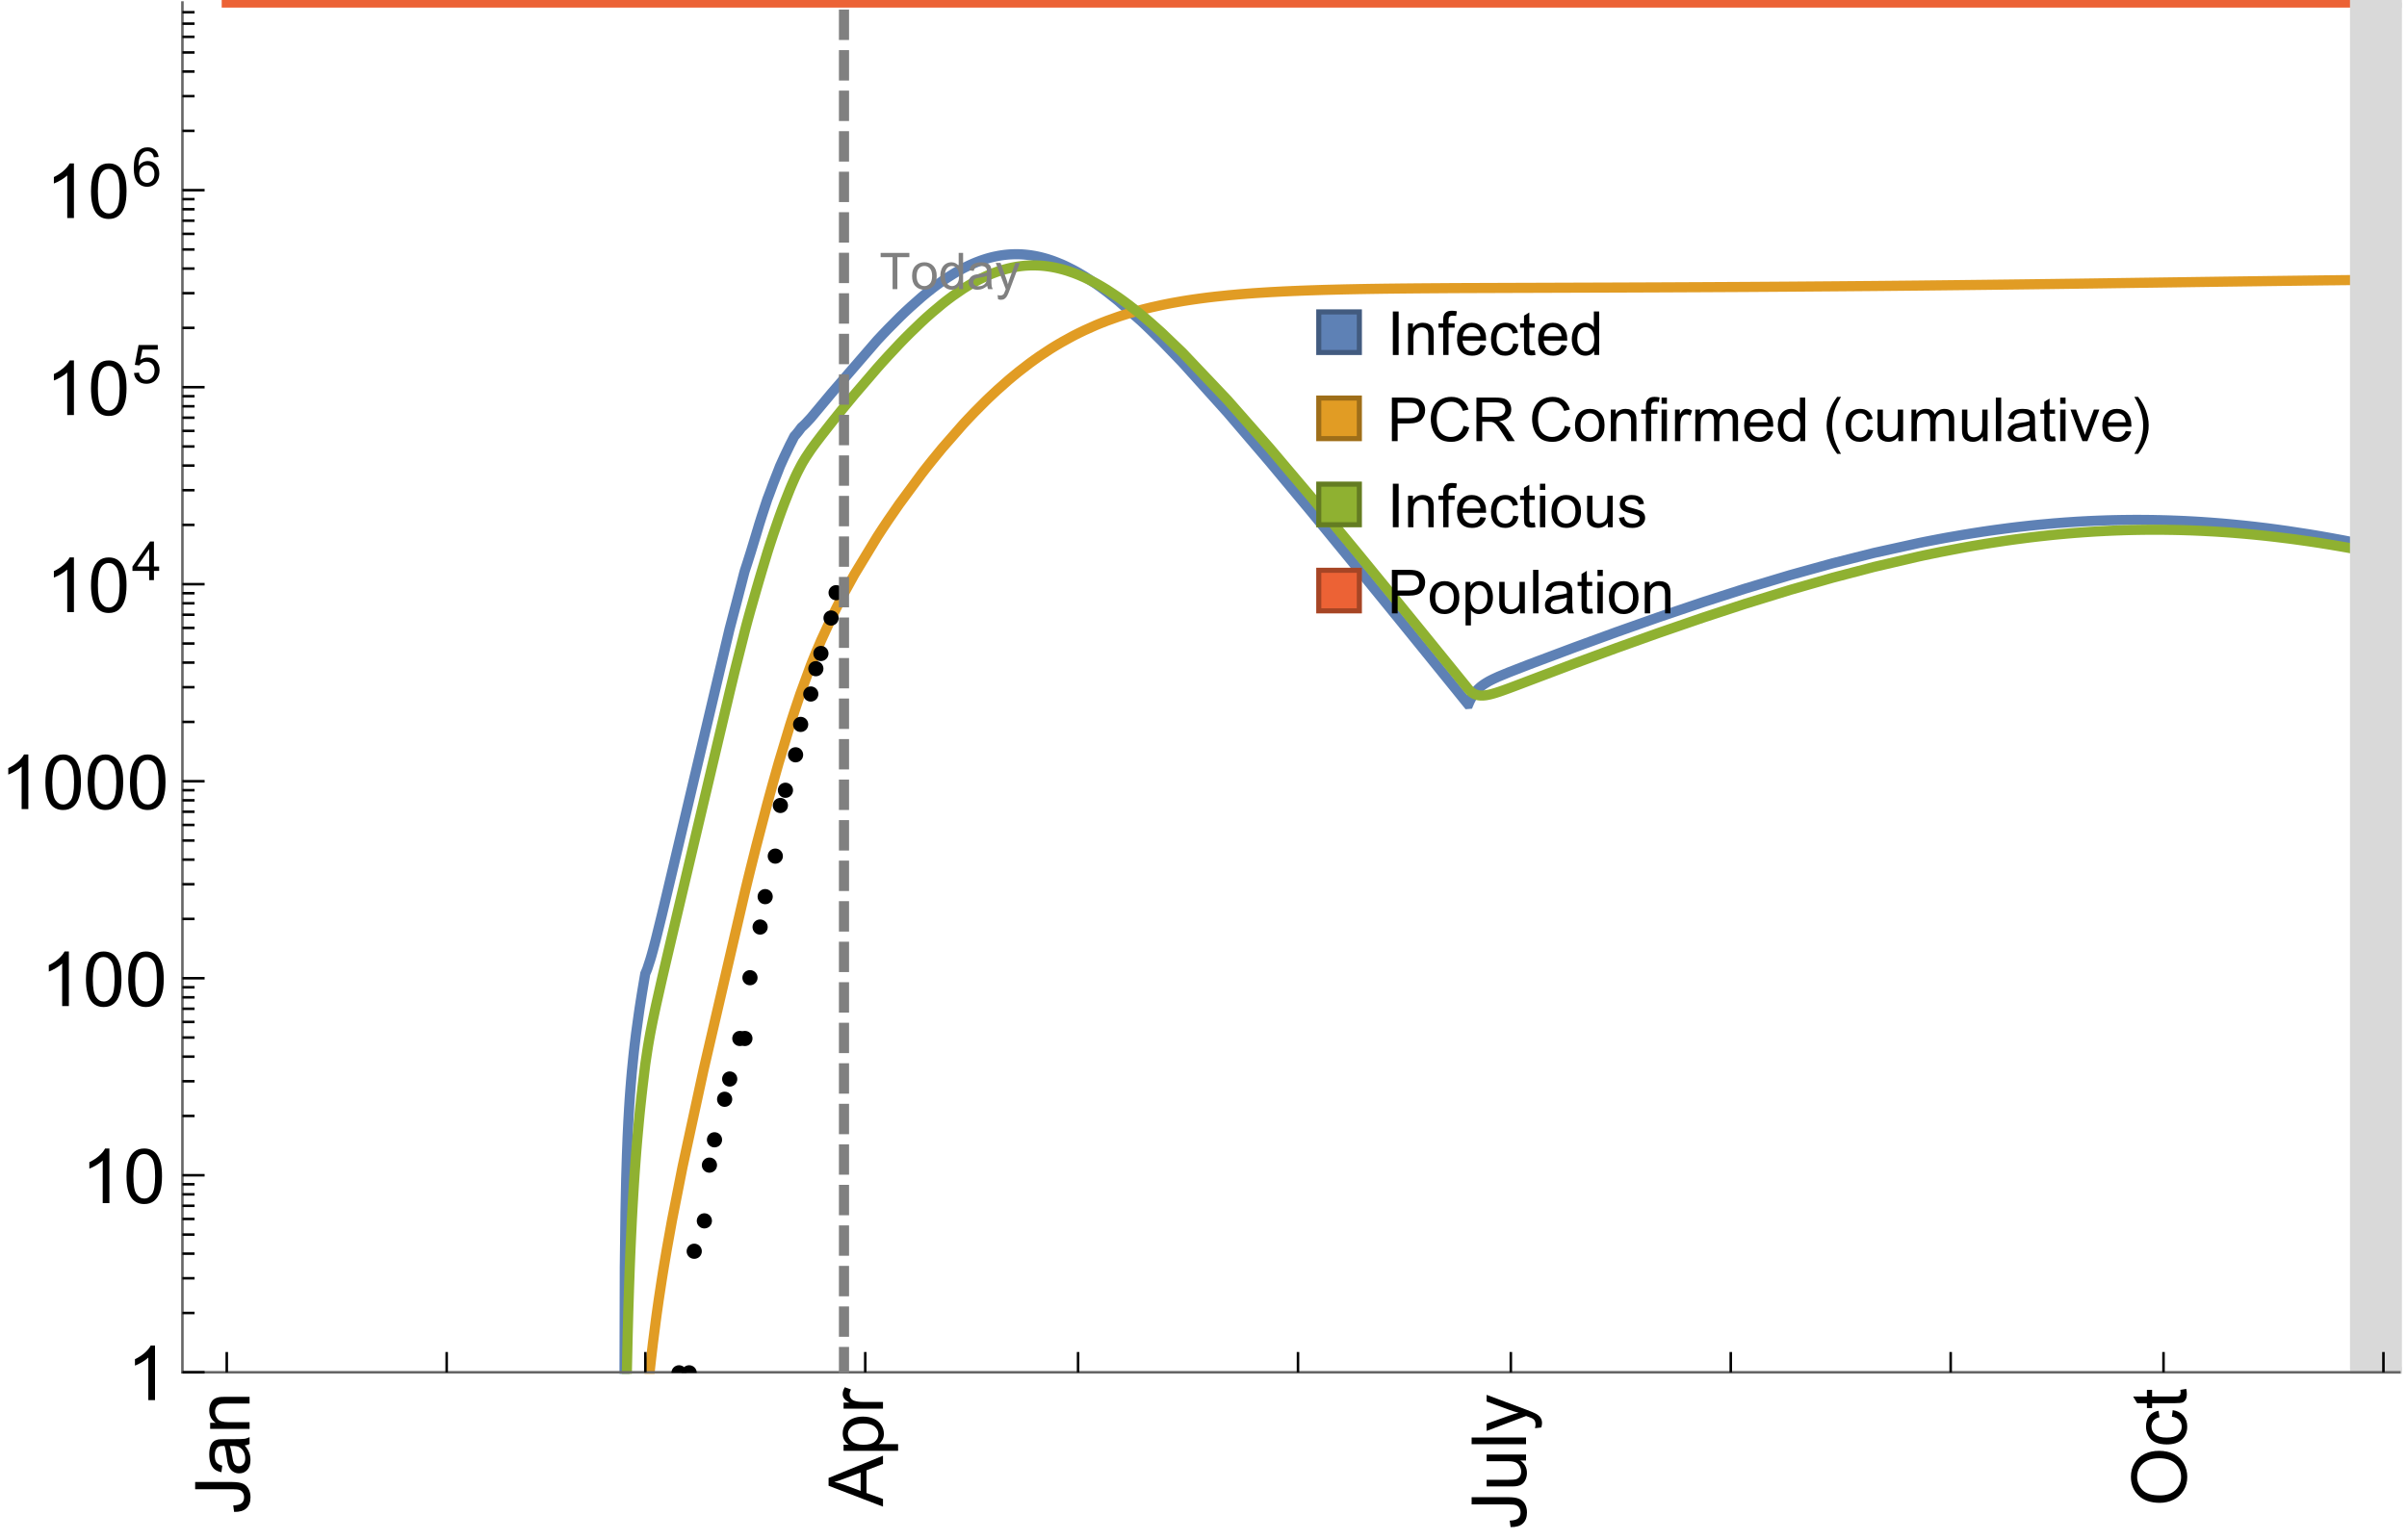 <?xml version="1.0" encoding="UTF-8"?>
<svg xmlns="http://www.w3.org/2000/svg" xmlns:xlink="http://www.w3.org/1999/xlink" width="475pt" height="304pt" viewBox="0 0 475 304" version="1.1">
<defs>
<g>
<symbol overflow="visible" id="glyph0-0">
<path style="stroke:none;" d=""/>
</symbol>
<symbol overflow="visible" id="glyph0-1">
<path style="stroke:none;" d="M 1.117 0 L 1.117 -8.59 L 2.258 -8.59 L 2.258 0 Z M 1.117 0 "/>
</symbol>
<symbol overflow="visible" id="glyph0-2">
<path style="stroke:none;" d="M 0.789 0 L 0.789 -6.223 L 1.742 -6.223 L 1.742 -5.336 C 2.199 -6.02 2.859 -6.363 3.719 -6.363 C 4.094 -6.363 4.441 -6.297 4.754 -6.16 C 5.07 -6.027 5.305 -5.852 5.461 -5.633 C 5.617 -5.414 5.727 -5.152 5.789 -4.852 C 5.828 -4.656 5.848 -4.312 5.848 -3.828 L 5.848 0 L 4.793 0 L 4.793 -3.785 C 4.793 -4.215 4.75 -4.535 4.672 -4.75 C 4.59 -4.961 4.441 -5.133 4.234 -5.258 C 4.023 -5.387 3.781 -5.449 3.5 -5.449 C 3.051 -5.449 2.66 -5.305 2.336 -5.023 C 2.008 -4.738 1.844 -4.195 1.844 -3.398 L 1.844 0 Z M 0.789 0 "/>
</symbol>
<symbol overflow="visible" id="glyph0-3">
<path style="stroke:none;" d="M 1.043 0 L 1.043 -5.402 L 0.109 -5.402 L 0.109 -6.223 L 1.043 -6.223 L 1.043 -6.883 C 1.043 -7.301 1.078 -7.613 1.156 -7.816 C 1.258 -8.09 1.434 -8.312 1.691 -8.48 C 1.945 -8.652 2.305 -8.734 2.766 -8.734 C 3.062 -8.734 3.391 -8.703 3.75 -8.633 L 3.594 -7.711 C 3.375 -7.75 3.164 -7.77 2.969 -7.77 C 2.648 -7.77 2.422 -7.703 2.289 -7.562 C 2.156 -7.426 2.094 -7.172 2.094 -6.797 L 2.094 -6.223 L 3.305 -6.223 L 3.305 -5.402 L 2.094 -5.402 L 2.094 0 Z M 1.043 0 "/>
</symbol>
<symbol overflow="visible" id="glyph0-4">
<path style="stroke:none;" d="M 5.051 -2.004 L 6.141 -1.867 C 5.969 -1.23 5.648 -0.738 5.188 -0.387 C 4.723 -0.035 4.125 0.141 3.406 0.141 C 2.496 0.141 1.773 -0.141 1.238 -0.699 C 0.707 -1.262 0.438 -2.047 0.438 -3.059 C 0.438 -4.105 0.711 -4.918 1.25 -5.496 C 1.789 -6.074 2.484 -6.363 3.344 -6.363 C 4.176 -6.363 4.859 -6.078 5.383 -5.516 C 5.91 -4.949 6.176 -4.148 6.176 -3.125 C 6.176 -3.062 6.172 -2.969 6.172 -2.844 L 1.531 -2.844 C 1.57 -2.16 1.762 -1.633 2.109 -1.273 C 2.457 -0.91 2.891 -0.727 3.41 -0.727 C 3.797 -0.727 4.125 -0.828 4.398 -1.031 C 4.672 -1.234 4.891 -1.559 5.051 -2.004 Z M 1.586 -3.711 L 5.062 -3.711 C 5.016 -4.234 4.883 -4.625 4.664 -4.887 C 4.328 -5.293 3.891 -5.496 3.359 -5.496 C 2.875 -5.496 2.465 -5.336 2.137 -5.008 C 1.805 -4.684 1.625 -4.25 1.586 -3.711 Z M 1.586 -3.711 "/>
</symbol>
<symbol overflow="visible" id="glyph0-5">
<path style="stroke:none;" d="M 4.852 -2.281 L 5.891 -2.145 C 5.777 -1.43 5.484 -0.871 5.02 -0.465 C 4.551 -0.062 3.977 0.141 3.297 0.141 C 2.445 0.141 1.762 -0.137 1.246 -0.695 C 0.727 -1.25 0.469 -2.047 0.469 -3.086 C 0.469 -3.758 0.578 -4.348 0.805 -4.852 C 1.027 -5.355 1.363 -5.734 1.82 -5.984 C 2.273 -6.238 2.77 -6.363 3.305 -6.363 C 3.98 -6.363 4.531 -6.191 4.961 -5.852 C 5.391 -5.508 5.668 -5.023 5.789 -4.395 L 4.766 -4.234 C 4.668 -4.652 4.492 -4.969 4.246 -5.18 C 3.996 -5.391 3.695 -5.496 3.344 -5.496 C 2.812 -5.496 2.383 -5.305 2.051 -4.926 C 1.719 -4.543 1.555 -3.941 1.555 -3.117 C 1.555 -2.281 1.711 -1.672 2.031 -1.297 C 2.352 -0.918 2.773 -0.727 3.289 -0.727 C 3.703 -0.727 4.047 -0.852 4.324 -1.109 C 4.602 -1.363 4.777 -1.75 4.852 -2.281 Z M 4.852 -2.281 "/>
</symbol>
<symbol overflow="visible" id="glyph0-6">
<path style="stroke:none;" d="M 3.094 -0.945 L 3.246 -0.012 C 2.949 0.051 2.684 0.082 2.449 0.082 C 2.066 0.082 1.77 0.023 1.559 -0.102 C 1.348 -0.223 1.199 -0.379 1.113 -0.578 C 1.027 -0.773 0.984 -1.188 0.984 -1.82 L 0.984 -5.402 L 0.211 -5.402 L 0.211 -6.223 L 0.984 -6.223 L 0.984 -7.766 L 2.031 -8.398 L 2.031 -6.223 L 3.094 -6.223 L 3.094 -5.402 L 2.031 -5.402 L 2.031 -1.766 C 2.031 -1.465 2.051 -1.27 2.09 -1.184 C 2.125 -1.098 2.188 -1.031 2.27 -0.977 C 2.355 -0.926 2.477 -0.902 2.633 -0.902 C 2.75 -0.902 2.902 -0.914 3.094 -0.945 Z M 3.094 -0.945 "/>
</symbol>
<symbol overflow="visible" id="glyph0-7">
<path style="stroke:none;" d="M 4.828 0 L 4.828 -0.785 C 4.434 -0.168 3.852 0.141 3.086 0.141 C 2.59 0.141 2.137 0.004 1.719 -0.27 C 1.305 -0.543 0.98 -0.926 0.754 -1.414 C 0.523 -1.906 0.41 -2.469 0.41 -3.105 C 0.41 -3.727 0.516 -4.289 0.719 -4.797 C 0.926 -5.301 1.238 -5.688 1.652 -5.961 C 2.066 -6.23 2.531 -6.363 3.039 -6.363 C 3.414 -6.363 3.75 -6.285 4.043 -6.125 C 4.336 -5.969 4.574 -5.762 4.758 -5.508 L 4.758 -8.59 L 5.805 -8.59 L 5.805 0 Z M 1.492 -3.105 C 1.492 -2.309 1.664 -1.711 2 -1.32 C 2.336 -0.926 2.73 -0.727 3.188 -0.727 C 3.648 -0.727 4.039 -0.914 4.363 -1.293 C 4.684 -1.668 4.844 -2.242 4.844 -3.016 C 4.844 -3.867 4.68 -4.492 4.352 -4.891 C 4.023 -5.289 3.621 -5.492 3.141 -5.492 C 2.672 -5.492 2.281 -5.297 1.965 -4.914 C 1.652 -4.531 1.492 -3.93 1.492 -3.105 Z M 1.492 -3.105 "/>
</symbol>
<symbol overflow="visible" id="glyph0-8">
<path style="stroke:none;" d="M 0.926 0 L 0.926 -8.59 L 4.164 -8.59 C 4.734 -8.59 5.172 -8.562 5.473 -8.508 C 5.895 -8.438 6.25 -8.305 6.531 -8.105 C 6.816 -7.91 7.047 -7.633 7.223 -7.277 C 7.395 -6.922 7.484 -6.531 7.484 -6.105 C 7.484 -5.375 7.25 -4.758 6.785 -4.25 C 6.32 -3.746 5.48 -3.492 4.266 -3.492 L 2.062 -3.492 L 2.062 0 Z M 2.062 -4.508 L 4.281 -4.508 C 5.016 -4.508 5.539 -4.641 5.848 -4.914 C 6.156 -5.188 6.312 -5.574 6.312 -6.07 C 6.312 -6.43 6.219 -6.738 6.039 -6.992 C 5.855 -7.25 5.617 -7.418 5.32 -7.5 C 5.129 -7.551 4.773 -7.578 4.258 -7.578 L 2.062 -7.578 Z M 2.062 -4.508 "/>
</symbol>
<symbol overflow="visible" id="glyph0-9">
<path style="stroke:none;" d="M 7.055 -3.012 L 8.191 -2.727 C 7.953 -1.793 7.523 -1.078 6.906 -0.59 C 6.285 -0.098 5.531 0.148 4.633 0.148 C 3.707 0.148 2.957 -0.043 2.375 -0.418 C 1.797 -0.797 1.355 -1.344 1.051 -2.055 C 0.75 -2.77 0.598 -3.539 0.598 -4.359 C 0.598 -5.254 0.77 -6.035 1.109 -6.699 C 1.453 -7.367 1.938 -7.871 2.57 -8.219 C 3.199 -8.562 3.895 -8.734 4.652 -8.734 C 5.512 -8.734 6.234 -8.516 6.82 -8.078 C 7.406 -7.641 7.812 -7.027 8.047 -6.234 L 6.926 -5.969 C 6.727 -6.594 6.438 -7.051 6.059 -7.336 C 5.68 -7.621 5.203 -7.766 4.629 -7.766 C 3.969 -7.766 3.418 -7.605 2.973 -7.289 C 2.531 -6.973 2.219 -6.547 2.039 -6.016 C 1.859 -5.48 1.77 -4.93 1.77 -4.367 C 1.77 -3.637 1.875 -2.996 2.09 -2.453 C 2.301 -1.906 2.633 -1.5 3.082 -1.23 C 3.531 -0.961 4.016 -0.828 4.539 -0.828 C 5.176 -0.828 5.719 -1.008 6.156 -1.375 C 6.598 -1.742 6.898 -2.289 7.055 -3.012 Z M 7.055 -3.012 "/>
</symbol>
<symbol overflow="visible" id="glyph0-10">
<path style="stroke:none;" d="M 0.945 0 L 0.945 -8.59 L 4.75 -8.59 C 5.516 -8.59 6.102 -8.512 6.5 -8.359 C 6.898 -8.203 7.215 -7.93 7.453 -7.539 C 7.691 -7.148 7.812 -6.719 7.812 -6.246 C 7.812 -5.637 7.613 -5.125 7.219 -4.703 C 6.824 -4.285 6.215 -4.023 5.391 -3.906 C 5.691 -3.762 5.922 -3.621 6.078 -3.48 C 6.41 -3.176 6.723 -2.797 7.02 -2.336 L 8.516 0 L 7.086 0 L 5.945 -1.789 C 5.613 -2.305 5.344 -2.695 5.125 -2.969 C 4.91 -3.242 4.719 -3.438 4.551 -3.547 C 4.379 -3.656 4.207 -3.73 4.031 -3.773 C 3.902 -3.801 3.691 -3.812 3.398 -3.812 L 2.078 -3.812 L 2.078 0 Z M 2.078 -4.797 L 4.523 -4.797 C 5.043 -4.797 5.449 -4.852 5.742 -4.961 C 6.035 -5.066 6.258 -5.238 6.41 -5.477 C 6.562 -5.711 6.641 -5.969 6.641 -6.246 C 6.641 -6.652 6.492 -6.984 6.195 -7.25 C 5.902 -7.512 5.438 -7.641 4.797 -7.641 L 2.078 -7.641 Z M 2.078 -4.797 "/>
</symbol>
<symbol overflow="visible" id="glyph0-11">
<path style="stroke:none;" d="M 0.398 -3.109 C 0.398 -4.262 0.719 -5.117 1.359 -5.672 C 1.895 -6.133 2.547 -6.363 3.316 -6.363 C 4.172 -6.363 4.871 -6.082 5.414 -5.523 C 5.957 -4.961 6.227 -4.188 6.227 -3.199 C 6.227 -2.398 6.109 -1.77 5.867 -1.309 C 5.629 -0.852 5.277 -0.492 4.82 -0.242 C 4.359 0.012 3.859 0.141 3.316 0.141 C 2.445 0.141 1.742 -0.141 1.203 -0.695 C 0.668 -1.254 0.398 -2.062 0.398 -3.109 Z M 1.484 -3.109 C 1.484 -2.312 1.656 -1.719 2.004 -1.32 C 2.352 -0.926 2.789 -0.727 3.316 -0.727 C 3.84 -0.727 4.273 -0.926 4.625 -1.324 C 4.973 -1.723 5.145 -2.328 5.145 -3.148 C 5.145 -3.918 4.969 -4.5 4.621 -4.895 C 4.27 -5.293 3.836 -5.492 3.316 -5.492 C 2.789 -5.492 2.352 -5.293 2.004 -4.898 C 1.656 -4.504 1.484 -3.906 1.484 -3.109 Z M 1.484 -3.109 "/>
</symbol>
<symbol overflow="visible" id="glyph0-12">
<path style="stroke:none;" d="M 0.797 -7.375 L 0.797 -8.59 L 1.852 -8.59 L 1.852 -7.375 Z M 0.797 0 L 0.797 -6.223 L 1.852 -6.223 L 1.852 0 Z M 0.797 0 "/>
</symbol>
<symbol overflow="visible" id="glyph0-13">
<path style="stroke:none;" d="M 0.781 0 L 0.781 -6.223 L 1.727 -6.223 L 1.727 -5.281 C 1.969 -5.723 2.195 -6.012 2.398 -6.152 C 2.605 -6.293 2.828 -6.363 3.078 -6.363 C 3.434 -6.363 3.793 -6.25 4.16 -6.023 L 3.797 -5.047 C 3.539 -5.199 3.281 -5.273 3.023 -5.273 C 2.793 -5.273 2.586 -5.203 2.402 -5.066 C 2.219 -4.926 2.086 -4.734 2.008 -4.488 C 1.891 -4.113 1.836 -3.703 1.836 -3.258 L 1.836 0 Z M 0.781 0 "/>
</symbol>
<symbol overflow="visible" id="glyph0-14">
<path style="stroke:none;" d="M 0.789 0 L 0.789 -6.223 L 1.734 -6.223 L 1.734 -5.352 C 1.93 -5.656 2.188 -5.898 2.516 -6.086 C 2.84 -6.27 3.207 -6.363 3.621 -6.363 C 4.082 -6.363 4.461 -6.266 4.754 -6.078 C 5.051 -5.887 5.258 -5.617 5.379 -5.273 C 5.871 -6 6.512 -6.363 7.301 -6.363 C 7.918 -6.363 8.391 -6.191 8.727 -5.852 C 9.059 -5.508 9.223 -4.984 9.223 -4.273 L 9.223 0 L 8.172 0 L 8.172 -3.922 C 8.172 -4.344 8.141 -4.645 8.07 -4.832 C 8.004 -5.016 7.879 -5.164 7.699 -5.281 C 7.52 -5.395 7.309 -5.449 7.066 -5.449 C 6.629 -5.449 6.266 -5.305 5.977 -5.012 C 5.688 -4.723 5.543 -4.258 5.543 -3.617 L 5.543 0 L 4.488 0 L 4.488 -4.043 C 4.488 -4.512 4.402 -4.863 4.23 -5.098 C 4.059 -5.332 3.777 -5.449 3.387 -5.449 C 3.09 -5.449 2.816 -5.371 2.562 -5.215 C 2.312 -5.059 2.129 -4.828 2.016 -4.531 C 1.902 -4.23 1.844 -3.797 1.844 -3.227 L 1.844 0 Z M 0.789 0 "/>
</symbol>
<symbol overflow="visible" id="glyph0-15">
<path style="stroke:none;" d="M 4.867 0 L 4.867 -0.914 C 4.383 -0.211 3.727 0.141 2.895 0.141 C 2.527 0.141 2.184 0.07 1.867 -0.07 C 1.547 -0.211 1.312 -0.387 1.156 -0.602 C 1.004 -0.812 0.895 -1.074 0.832 -1.383 C 0.789 -1.59 0.766 -1.918 0.766 -2.367 L 0.766 -6.223 L 1.82 -6.223 L 1.82 -2.773 C 1.82 -2.223 1.844 -1.852 1.887 -1.656 C 1.953 -1.379 2.094 -1.164 2.309 -1.004 C 2.523 -0.848 2.789 -0.766 3.105 -0.766 C 3.422 -0.766 3.719 -0.848 3.996 -1.012 C 4.273 -1.172 4.469 -1.395 4.586 -1.672 C 4.699 -1.953 4.758 -2.359 4.758 -2.891 L 4.758 -6.223 L 5.812 -6.223 L 5.812 0 Z M 4.867 0 "/>
</symbol>
<symbol overflow="visible" id="glyph0-16">
<path style="stroke:none;" d="M 0.766 0 L 0.766 -8.59 L 1.82 -8.59 L 1.82 0 Z M 0.766 0 "/>
</symbol>
<symbol overflow="visible" id="glyph0-17">
<path style="stroke:none;" d="M 4.852 -0.766 C 4.461 -0.434 4.086 -0.203 3.723 -0.062 C 3.363 0.074 2.977 0.141 2.562 0.141 C 1.879 0.141 1.352 -0.027 0.984 -0.359 C 0.617 -0.695 0.434 -1.121 0.434 -1.641 C 0.434 -1.945 0.504 -2.223 0.641 -2.477 C 0.781 -2.727 0.961 -2.93 1.188 -3.082 C 1.41 -3.234 1.664 -3.352 1.945 -3.43 C 2.152 -3.484 2.465 -3.535 2.883 -3.586 C 3.734 -3.688 4.359 -3.809 4.766 -3.949 C 4.77 -4.094 4.77 -4.188 4.77 -4.227 C 4.77 -4.656 4.672 -4.957 4.469 -5.133 C 4.199 -5.371 3.801 -5.492 3.27 -5.492 C 2.773 -5.492 2.406 -5.402 2.172 -5.23 C 1.934 -5.055 1.758 -4.75 1.648 -4.305 L 0.617 -4.445 C 0.711 -4.887 0.863 -5.246 1.078 -5.516 C 1.293 -5.789 1.602 -5.996 2.008 -6.145 C 2.414 -6.289 2.887 -6.363 3.422 -6.363 C 3.953 -6.363 4.383 -6.301 4.719 -6.176 C 5.051 -6.051 5.293 -5.895 5.449 -5.703 C 5.605 -5.516 5.715 -5.273 5.777 -4.984 C 5.812 -4.805 5.828 -4.484 5.828 -4.016 L 5.828 -2.609 C 5.828 -1.629 5.852 -1.008 5.898 -0.746 C 5.941 -0.488 6.031 -0.238 6.164 0 L 5.062 0 C 4.953 -0.219 4.883 -0.477 4.852 -0.766 Z M 4.766 -3.125 C 4.383 -2.969 3.805 -2.836 3.039 -2.727 C 2.605 -2.664 2.301 -2.594 2.121 -2.516 C 1.941 -2.438 1.805 -2.32 1.703 -2.172 C 1.605 -2.02 1.559 -1.852 1.559 -1.672 C 1.559 -1.391 1.664 -1.156 1.879 -0.969 C 2.09 -0.781 2.402 -0.688 2.812 -0.688 C 3.219 -0.688 3.578 -0.773 3.898 -0.953 C 4.215 -1.129 4.445 -1.375 4.594 -1.68 C 4.707 -1.918 4.766 -2.273 4.766 -2.734 Z M 4.766 -3.125 "/>
</symbol>
<symbol overflow="visible" id="glyph0-18">
<path style="stroke:none;" d="M 2.52 0 L 0.152 -6.223 L 1.266 -6.223 L 2.602 -2.496 C 2.746 -2.094 2.879 -1.676 3 -1.242 C 3.094 -1.57 3.227 -1.965 3.391 -2.426 L 4.773 -6.223 L 5.859 -6.223 L 3.504 0 Z M 2.52 0 "/>
</symbol>
<symbol overflow="visible" id="glyph0-19">
<path style="stroke:none;" d="M 0.367 -1.859 L 1.414 -2.023 C 1.473 -1.605 1.633 -1.281 1.902 -1.062 C 2.168 -0.84 2.543 -0.727 3.023 -0.727 C 3.508 -0.727 3.867 -0.824 4.102 -1.023 C 4.336 -1.219 4.453 -1.453 4.453 -1.719 C 4.453 -1.957 4.352 -2.141 4.141 -2.281 C 3.996 -2.375 3.641 -2.492 3.062 -2.637 C 2.289 -2.832 1.754 -3 1.457 -3.145 C 1.156 -3.285 0.93 -3.484 0.777 -3.734 C 0.621 -3.988 0.547 -4.266 0.547 -4.57 C 0.547 -4.848 0.609 -5.105 0.734 -5.34 C 0.863 -5.578 1.035 -5.773 1.254 -5.93 C 1.418 -6.051 1.641 -6.152 1.926 -6.238 C 2.207 -6.32 2.512 -6.363 2.836 -6.363 C 3.324 -6.363 3.754 -6.293 4.121 -6.152 C 4.492 -6.012 4.766 -5.82 4.938 -5.582 C 5.113 -5.34 5.234 -5.02 5.305 -4.617 L 4.273 -4.477 C 4.227 -4.797 4.09 -5.047 3.863 -5.227 C 3.641 -5.406 3.32 -5.496 2.914 -5.496 C 2.43 -5.496 2.082 -5.414 1.875 -5.258 C 1.668 -5.098 1.562 -4.906 1.562 -4.695 C 1.562 -4.559 1.609 -4.434 1.695 -4.324 C 1.781 -4.211 1.914 -4.117 2.098 -4.043 C 2.203 -4.004 2.516 -3.914 3.031 -3.773 C 3.777 -3.574 4.297 -3.41 4.59 -3.285 C 4.887 -3.156 5.117 -2.973 5.285 -2.73 C 5.453 -2.488 5.539 -2.188 5.539 -1.828 C 5.539 -1.477 5.434 -1.145 5.23 -0.836 C 5.023 -0.523 4.727 -0.285 4.344 -0.113 C 3.957 0.055 3.516 0.141 3.031 0.141 C 2.223 0.141 1.605 -0.027 1.18 -0.363 C 0.758 -0.699 0.484 -1.195 0.367 -1.859 Z M 0.367 -1.859 "/>
</symbol>
<symbol overflow="visible" id="glyph0-20">
<path style="stroke:none;" d="M 0.789 2.383 L 0.789 -6.223 L 1.75 -6.223 L 1.75 -5.414 C 1.977 -5.73 2.234 -5.969 2.52 -6.125 C 2.805 -6.285 3.148 -6.363 3.555 -6.363 C 4.086 -6.363 4.555 -6.227 4.961 -5.953 C 5.367 -5.68 5.676 -5.293 5.883 -4.797 C 6.09 -4.297 6.195 -3.75 6.195 -3.156 C 6.195 -2.52 6.078 -1.949 5.852 -1.438 C 5.621 -0.93 5.289 -0.539 4.855 -0.266 C 4.418 0.004 3.961 0.141 3.48 0.141 C 3.129 0.141 2.812 0.066 2.535 -0.082 C 2.254 -0.23 2.023 -0.418 1.844 -0.645 L 1.844 2.383 Z M 1.746 -3.078 C 1.746 -2.277 1.906 -1.684 2.234 -1.301 C 2.559 -0.918 2.949 -0.727 3.41 -0.727 C 3.879 -0.727 4.281 -0.926 4.613 -1.32 C 4.949 -1.719 5.117 -2.332 5.117 -3.164 C 5.117 -3.957 4.953 -4.551 4.625 -4.945 C 4.301 -5.34 3.91 -5.539 3.457 -5.539 C 3.008 -5.539 2.609 -5.328 2.266 -4.906 C 1.918 -4.488 1.746 -3.875 1.746 -3.078 Z M 1.746 -3.078 "/>
</symbol>
<symbol overflow="visible" id="glyph1-0">
<path style="stroke:none;" d=""/>
</symbol>
<symbol overflow="visible" id="glyph1-1">
<path style="stroke:none;" d="M 3.562 2.52 L 2.805 2.52 C 2.492 2.121 2.211 1.699 1.953 1.258 C 1.699 0.812 1.477 0.352 1.297 -0.125 C 1.113 -0.602 0.969 -1.086 0.871 -1.586 C 0.77 -2.086 0.719 -2.594 0.719 -3.105 C 0.719 -3.625 0.773 -4.133 0.875 -4.633 C 0.977 -5.129 1.117 -5.617 1.301 -6.086 C 1.484 -6.559 1.703 -7.02 1.961 -7.461 C 2.215 -7.906 2.5 -8.328 2.805 -8.734 L 3.562 -8.734 C 3.285 -8.281 3.039 -7.836 2.82 -7.398 C 2.602 -6.957 2.414 -6.512 2.266 -6.055 C 2.117 -5.602 2.008 -5.133 1.93 -4.648 C 1.852 -4.168 1.812 -3.656 1.812 -3.117 C 1.812 -2.617 1.852 -2.121 1.938 -1.629 C 2.02 -1.137 2.141 -0.652 2.289 -0.18 C 2.441 0.297 2.625 0.758 2.844 1.211 C 3.059 1.66 3.297 2.098 3.562 2.52 Z M 3.562 2.52 "/>
</symbol>
<symbol overflow="visible" id="glyph1-2">
<path style="stroke:none;" d="M 3.273 -3.105 C 3.273 -2.59 3.227 -2.082 3.125 -1.586 C 3.023 -1.086 2.879 -0.602 2.695 -0.129 C 2.512 0.344 2.293 0.801 2.035 1.246 C 1.781 1.688 1.5 2.113 1.188 2.52 L 0.434 2.52 C 0.707 2.074 0.953 1.633 1.172 1.188 C 1.391 0.746 1.574 0.297 1.723 -0.156 C 1.871 -0.613 1.984 -1.086 2.066 -1.57 C 2.145 -2.055 2.188 -2.562 2.188 -3.094 C 2.188 -3.594 2.145 -4.09 2.059 -4.582 C 1.977 -5.074 1.859 -5.559 1.703 -6.031 C 1.551 -6.508 1.367 -6.969 1.152 -7.422 C 0.934 -7.875 0.695 -8.312 0.434 -8.734 L 1.188 -8.734 C 1.5 -8.336 1.789 -7.918 2.047 -7.473 C 2.305 -7.031 2.523 -6.57 2.703 -6.09 C 2.887 -5.613 3.027 -5.121 3.125 -4.621 C 3.227 -4.117 3.273 -3.613 3.273 -3.105 Z M 3.273 -3.105 "/>
</symbol>
<symbol overflow="visible" id="glyph2-0">
<path style="stroke:none;" d=""/>
</symbol>
<symbol overflow="visible" id="glyph2-1">
<path style="stroke:none;" d="M -3.047 -0.434 L -3.223 -1.715 C -2.402 -1.75 -1.84 -1.902 -1.539 -2.176 C -1.234 -2.449 -1.082 -2.828 -1.082 -3.312 C -1.082 -3.668 -1.164 -3.977 -1.328 -4.234 C -1.492 -4.492 -1.715 -4.672 -1.996 -4.77 C -2.277 -4.867 -2.723 -4.914 -3.34 -4.914 L -10.738 -4.914 L -10.738 -6.336 L -3.422 -6.336 C -2.523 -6.336 -1.824 -6.227 -1.332 -6.008 C -0.84 -5.793 -0.465 -5.449 -0.203 -4.977 C 0.055 -4.504 0.184 -3.953 0.184 -3.316 C 0.184 -2.375 -0.086 -1.652 -0.629 -1.152 C -1.172 -0.652 -1.977 -0.414 -3.047 -0.434 Z M -3.047 -0.434 "/>
</symbol>
<symbol overflow="visible" id="glyph2-2">
<path style="stroke:none;" d="M -0.961 -6.062 C -0.543 -5.574 -0.25 -5.105 -0.082 -4.656 C 0.09 -4.203 0.176 -3.719 0.176 -3.199 C 0.176 -2.344 -0.031 -1.688 -0.449 -1.23 C -0.867 -0.773 -1.402 -0.543 -2.051 -0.543 C -2.43 -0.543 -2.781 -0.629 -3.094 -0.801 C -3.41 -0.977 -3.664 -1.203 -3.852 -1.484 C -4.043 -1.766 -4.188 -2.082 -4.285 -2.434 C -4.352 -2.691 -4.418 -3.082 -4.484 -3.605 C -4.609 -4.668 -4.762 -5.453 -4.938 -5.953 C -5.117 -5.961 -5.23 -5.961 -5.281 -5.961 C -5.816 -5.961 -6.195 -5.836 -6.414 -5.59 C -6.715 -5.25 -6.863 -4.75 -6.863 -4.086 C -6.863 -3.465 -6.754 -3.008 -6.535 -2.715 C -6.32 -2.418 -5.934 -2.199 -5.383 -2.059 L -5.559 -0.77 C -6.109 -0.887 -6.555 -1.078 -6.895 -1.348 C -7.234 -1.617 -7.496 -2.004 -7.68 -2.512 C -7.863 -3.02 -7.953 -3.609 -7.953 -4.277 C -7.953 -4.941 -7.875 -5.48 -7.719 -5.895 C -7.562 -6.312 -7.367 -6.617 -7.129 -6.812 C -6.895 -7.008 -6.594 -7.145 -6.234 -7.223 C -6.008 -7.266 -5.602 -7.289 -5.016 -7.289 L -3.258 -7.289 C -2.031 -7.289 -1.258 -7.316 -0.934 -7.371 C -0.609 -7.43 -0.297 -7.539 0 -7.703 L 0 -6.328 C -0.273 -6.191 -0.594 -6.102 -0.961 -6.062 Z M -3.902 -5.953 C -3.707 -5.477 -3.543 -4.758 -3.406 -3.801 C -3.328 -3.258 -3.238 -2.875 -3.141 -2.652 C -3.043 -2.426 -2.902 -2.254 -2.715 -2.133 C -2.527 -2.008 -2.316 -1.949 -2.086 -1.949 C -1.734 -1.949 -1.441 -2.082 -1.207 -2.348 C -0.973 -2.613 -0.855 -3.004 -0.855 -3.516 C -0.855 -4.023 -0.969 -4.477 -1.191 -4.871 C -1.414 -5.266 -1.715 -5.555 -2.102 -5.742 C -2.398 -5.883 -2.84 -5.953 -3.422 -5.953 Z M -3.902 -5.953 "/>
</symbol>
<symbol overflow="visible" id="glyph2-3">
<path style="stroke:none;" d="M 0 -0.988 L -7.777 -0.988 L -7.777 -2.176 L -6.672 -2.176 C -7.527 -2.746 -7.953 -3.57 -7.953 -4.652 C -7.953 -5.121 -7.871 -5.551 -7.703 -5.945 C -7.535 -6.336 -7.312 -6.633 -7.039 -6.828 C -6.766 -7.023 -6.441 -7.156 -6.062 -7.234 C -5.82 -7.285 -5.395 -7.309 -4.781 -7.309 L 0 -7.309 L 0 -5.992 L -4.73 -5.992 C -5.27 -5.992 -5.672 -5.941 -5.938 -5.836 C -6.203 -5.734 -6.414 -5.555 -6.574 -5.293 C -6.734 -5.031 -6.812 -4.723 -6.812 -4.371 C -6.812 -3.812 -6.633 -3.328 -6.277 -2.918 C -5.922 -2.512 -5.242 -2.309 -4.25 -2.309 L 0 -2.309 Z M 0 -0.988 "/>
</symbol>
<symbol overflow="visible" id="glyph2-4">
<path style="stroke:none;" d="M 0 0.023 L -10.738 -4.102 L -10.738 -5.633 L 0 -10.027 L 0 -8.406 L -3.25 -7.156 L -3.25 -2.664 L 0 -1.488 Z M -4.41 -3.078 L -4.41 -6.715 L -7.383 -5.598 C -8.285 -5.254 -9.027 -5 -9.609 -4.836 C -8.922 -4.699 -8.238 -4.504 -7.559 -4.254 Z M -4.41 -3.078 "/>
</symbol>
<symbol overflow="visible" id="glyph2-5">
<path style="stroke:none;" d="M 2.98 -0.988 L -7.777 -0.988 L -7.777 -2.191 L -6.766 -2.191 C -7.164 -2.473 -7.461 -2.793 -7.656 -3.148 C -7.855 -3.504 -7.953 -3.938 -7.953 -4.445 C -7.953 -5.109 -7.781 -5.695 -7.441 -6.203 C -7.102 -6.711 -6.617 -7.094 -5.996 -7.352 C -5.371 -7.613 -4.691 -7.742 -3.949 -7.742 C -3.152 -7.742 -2.434 -7.598 -1.797 -7.312 C -1.16 -7.027 -0.672 -6.613 -0.332 -6.066 C 0.008 -5.523 0.176 -4.953 0.176 -4.352 C 0.176 -3.91 0.082 -3.516 -0.102 -3.168 C -0.289 -2.82 -0.523 -2.531 -0.805 -2.309 L 2.98 -2.309 Z M -3.844 -2.184 C -2.844 -2.184 -2.105 -2.387 -1.625 -2.789 C -1.148 -3.195 -0.906 -3.688 -0.906 -4.262 C -0.906 -4.848 -1.156 -5.352 -1.652 -5.77 C -2.148 -6.188 -2.914 -6.395 -3.953 -6.395 C -4.945 -6.395 -5.688 -6.191 -6.18 -5.781 C -6.676 -5.375 -6.922 -4.887 -6.922 -4.32 C -6.922 -3.758 -6.66 -3.262 -6.133 -2.832 C -5.609 -2.398 -4.848 -2.184 -3.844 -2.184 Z M -3.844 -2.184 "/>
</symbol>
<symbol overflow="visible" id="glyph2-6">
<path style="stroke:none;" d="M 0 -0.973 L -7.777 -0.973 L -7.777 -2.16 L -6.598 -2.16 C -7.148 -2.465 -7.516 -2.742 -7.691 -3 C -7.867 -3.258 -7.953 -3.539 -7.953 -3.844 C -7.953 -4.289 -7.812 -4.742 -7.531 -5.199 L -6.305 -4.746 C -6.496 -4.422 -6.594 -4.102 -6.594 -3.781 C -6.594 -3.492 -6.504 -3.234 -6.332 -3.004 C -6.16 -2.773 -5.918 -2.609 -5.609 -2.512 C -5.141 -2.367 -4.629 -2.293 -4.07 -2.293 L 0 -2.293 Z M 0 -0.973 "/>
</symbol>
<symbol overflow="visible" id="glyph2-7">
<path style="stroke:none;" d="M 0 -6.086 L -1.141 -6.086 C -0.262 -5.48 0.176 -4.656 0.176 -3.617 C 0.176 -3.16 0.09 -2.73 -0.086 -2.332 C -0.262 -1.934 -0.484 -1.641 -0.75 -1.445 C -1.016 -1.254 -1.344 -1.117 -1.727 -1.039 C -1.988 -0.984 -2.398 -0.961 -2.961 -0.961 L -7.777 -0.961 L -7.777 -2.277 L -3.465 -2.277 C -2.777 -2.277 -2.312 -2.305 -2.074 -2.359 C -1.727 -2.441 -1.453 -2.617 -1.258 -2.887 C -1.059 -3.156 -0.961 -3.484 -0.961 -3.883 C -0.961 -4.277 -1.062 -4.648 -1.262 -4.996 C -1.465 -5.344 -1.742 -5.586 -2.09 -5.73 C -2.441 -5.875 -2.945 -5.945 -3.609 -5.945 L -7.777 -5.949 L -7.777 -7.266 L 0 -7.266 Z M 0 -6.086 "/>
</symbol>
<symbol overflow="visible" id="glyph2-8">
<path style="stroke:none;" d="M 0 -0.961 L -10.738 -0.961 L -10.738 -2.277 L 0 -2.277 Z M 0 -0.961 "/>
</symbol>
<symbol overflow="visible" id="glyph2-9">
<path style="stroke:none;" d="M 2.996 -0.93 L 1.758 -0.785 C 1.836 -1.07 1.875 -1.324 1.875 -1.539 C 1.875 -1.832 1.828 -2.066 1.73 -2.242 C 1.633 -2.418 1.496 -2.562 1.32 -2.672 C 1.188 -2.758 0.859 -2.891 0.336 -3.078 C 0.262 -3.102 0.156 -3.141 0.016 -3.195 L -7.777 -0.242 L -7.777 -1.664 L -3.273 -3.281 C -2.703 -3.492 -2.102 -3.68 -1.473 -3.844 C -2.078 -3.996 -2.668 -4.176 -3.246 -4.387 L -7.777 -6.051 L -7.777 -7.367 L 0.133 -4.41 C 0.988 -4.094 1.574 -3.844 1.898 -3.668 C 2.332 -3.434 2.648 -3.168 2.852 -2.863 C 3.055 -2.562 3.156 -2.199 3.156 -1.781 C 3.156 -1.527 3.102 -1.242 2.996 -0.93 Z M 2.996 -0.93 "/>
</symbol>
<symbol overflow="visible" id="glyph2-10">
<path style="stroke:none;" d="M -5.23 -0.727 C -7.012 -0.727 -8.406 -1.203 -9.414 -2.16 C -10.422 -3.117 -10.93 -4.352 -10.93 -5.867 C -10.93 -6.859 -10.691 -7.75 -10.219 -8.547 C -9.742 -9.344 -9.082 -9.949 -8.234 -10.367 C -7.387 -10.785 -6.43 -10.992 -5.355 -10.992 C -4.266 -10.992 -3.289 -10.773 -2.43 -10.336 C -1.57 -9.895 -0.922 -9.273 -0.48 -8.469 C -0.039 -7.66 0.184 -6.793 0.184 -5.859 C 0.184 -4.848 -0.062 -3.945 -0.551 -3.148 C -1.039 -2.352 -1.703 -1.75 -2.547 -1.34 C -3.395 -0.93 -4.289 -0.727 -5.23 -0.727 Z M -5.207 -2.191 C -3.914 -2.191 -2.895 -2.539 -2.148 -3.234 C -1.406 -3.93 -1.031 -4.801 -1.031 -5.852 C -1.031 -6.922 -1.41 -7.801 -2.16 -8.492 C -2.914 -9.184 -3.98 -9.527 -5.359 -9.527 C -6.234 -9.527 -7 -9.383 -7.648 -9.086 C -8.301 -8.789 -8.809 -8.359 -9.168 -7.789 C -9.527 -7.219 -9.703 -6.582 -9.703 -5.875 C -9.703 -4.867 -9.359 -4.004 -8.668 -3.277 C -7.977 -2.551 -6.824 -2.191 -5.207 -2.191 Z M -5.207 -2.191 "/>
</symbol>
<symbol overflow="visible" id="glyph2-11">
<path style="stroke:none;" d="M -2.848 -6.062 L -2.68 -7.359 C -1.785 -7.219 -1.086 -6.855 -0.582 -6.273 C -0.078 -5.691 0.176 -4.973 0.176 -4.125 C 0.176 -3.059 -0.172 -2.203 -0.867 -1.555 C -1.562 -0.91 -2.562 -0.586 -3.859 -0.586 C -4.699 -0.586 -5.434 -0.727 -6.062 -1.004 C -6.695 -1.281 -7.168 -1.707 -7.48 -2.273 C -7.797 -2.844 -7.953 -3.461 -7.953 -4.133 C -7.953 -4.977 -7.742 -5.668 -7.312 -6.203 C -6.887 -6.742 -6.281 -7.086 -5.492 -7.234 L -5.297 -5.953 C -5.82 -5.832 -6.211 -5.617 -6.477 -5.305 C -6.738 -4.996 -6.871 -4.621 -6.871 -4.184 C -6.871 -3.52 -6.633 -2.98 -6.156 -2.562 C -5.68 -2.148 -4.926 -1.941 -3.898 -1.941 C -2.852 -1.941 -2.094 -2.141 -1.617 -2.543 C -1.145 -2.941 -0.906 -3.465 -0.906 -4.109 C -0.906 -4.625 -1.066 -5.059 -1.383 -5.406 C -1.699 -5.754 -2.191 -5.973 -2.848 -6.062 Z M -2.848 -6.062 "/>
</symbol>
<symbol overflow="visible" id="glyph2-12">
<path style="stroke:none;" d="M -1.18 -3.867 L -0.016 -4.059 C 0.062 -3.688 0.102 -3.355 0.102 -3.062 C 0.102 -2.582 0.027 -2.211 -0.125 -1.949 C -0.277 -1.684 -0.477 -1.5 -0.723 -1.391 C -0.969 -1.285 -1.488 -1.23 -2.277 -1.23 L -6.754 -1.23 L -6.754 -0.266 L -7.777 -0.266 L -7.777 -1.23 L -9.703 -1.23 L -10.496 -2.543 L -7.777 -2.543 L -7.777 -3.867 L -6.754 -3.867 L -6.754 -2.543 L -2.203 -2.543 C -1.828 -2.543 -1.586 -2.566 -1.48 -2.609 C -1.371 -2.656 -1.285 -2.734 -1.223 -2.84 C -1.16 -2.945 -1.129 -3.094 -1.129 -3.289 C -1.129 -3.434 -1.145 -3.629 -1.18 -3.867 Z M -1.18 -3.867 "/>
</symbol>
<symbol overflow="visible" id="glyph3-0">
<path style="stroke:none;" d=""/>
</symbol>
<symbol overflow="visible" id="glyph3-1">
<path style="stroke:none;" d="M 5.59 0 L 4.27 0 L 4.27 -8.402 C 3.953 -8.098 3.535 -7.797 3.02 -7.492 C 2.504 -7.191 2.043 -6.961 1.633 -6.812 L 1.633 -8.086 C 2.371 -8.434 3.016 -8.852 3.566 -9.344 C 4.117 -9.84 4.508 -10.316 4.738 -10.781 L 5.59 -10.781 Z M 5.59 0 "/>
</symbol>
<symbol overflow="visible" id="glyph3-2">
<path style="stroke:none;" d="M 0.621 -5.297 C 0.621 -6.566 0.754 -7.586 1.016 -8.359 C 1.277 -9.133 1.664 -9.73 2.18 -10.152 C 2.695 -10.57 3.344 -10.781 4.125 -10.781 C 4.699 -10.781 5.203 -10.664 5.641 -10.434 C 6.074 -10.203 6.434 -9.867 6.715 -9.43 C 7 -8.992 7.223 -8.461 7.383 -7.832 C 7.543 -7.207 7.625 -6.359 7.625 -5.297 C 7.625 -4.035 7.496 -3.02 7.234 -2.246 C 6.977 -1.473 6.59 -0.871 6.074 -0.449 C 5.559 -0.027 4.91 0.184 4.125 0.184 C 3.09 0.184 2.273 -0.188 1.684 -0.93 C 0.977 -1.824 0.621 -3.277 0.621 -5.297 Z M 1.977 -5.297 C 1.977 -3.531 2.184 -2.359 2.598 -1.777 C 3.008 -1.191 3.52 -0.902 4.125 -0.902 C 4.73 -0.902 5.238 -1.195 5.652 -1.781 C 6.062 -2.367 6.27 -3.539 6.27 -5.297 C 6.27 -7.062 6.062 -8.238 5.652 -8.82 C 5.238 -9.398 4.723 -9.691 4.109 -9.691 C 3.504 -9.691 3.02 -9.434 2.66 -8.922 C 2.203 -8.266 1.977 -7.059 1.977 -5.297 Z M 1.977 -5.297 "/>
</symbol>
<symbol overflow="visible" id="glyph4-0">
<path style="stroke:none;" d=""/>
</symbol>
<symbol overflow="visible" id="glyph4-1">
<path style="stroke:none;" d="M 3.441 0 L 3.441 -1.824 L 0.137 -1.824 L 0.137 -2.684 L 3.613 -7.625 L 4.379 -7.625 L 4.379 -2.684 L 5.406 -2.684 L 5.406 -1.824 L 4.379 -1.824 L 4.379 0 Z M 3.441 -2.684 L 3.441 -6.121 L 1.055 -2.684 Z M 3.441 -2.684 "/>
</symbol>
<symbol overflow="visible" id="glyph4-2">
<path style="stroke:none;" d="M 0.441 -1.996 L 1.426 -2.078 C 1.496 -1.602 1.668 -1.242 1.934 -1 C 2.199 -0.758 2.516 -0.641 2.891 -0.641 C 3.34 -0.641 3.723 -0.809 4.035 -1.148 C 4.348 -1.488 4.504 -1.941 4.504 -2.5 C 4.504 -3.035 4.352 -3.457 4.055 -3.766 C 3.754 -4.074 3.359 -4.227 2.875 -4.227 C 2.574 -4.227 2.301 -4.16 2.059 -4.023 C 1.816 -3.887 1.625 -3.707 1.488 -3.488 L 0.609 -3.605 L 1.348 -7.52 L 5.137 -7.52 L 5.137 -6.625 L 2.094 -6.625 L 1.684 -4.574 C 2.141 -4.895 2.621 -5.055 3.125 -5.055 C 3.789 -5.055 4.352 -4.824 4.809 -4.363 C 5.266 -3.902 5.496 -3.309 5.496 -2.586 C 5.496 -1.895 5.297 -1.297 4.895 -0.797 C 4.406 -0.18 3.738 0.129 2.891 0.129 C 2.199 0.129 1.633 -0.062 1.195 -0.453 C 0.754 -0.84 0.504 -1.355 0.441 -1.996 Z M 0.441 -1.996 "/>
</symbol>
<symbol overflow="visible" id="glyph4-3">
<path style="stroke:none;" d="M 5.297 -5.758 L 4.367 -5.684 C 4.285 -6.051 4.168 -6.316 4.016 -6.484 C 3.762 -6.75 3.449 -6.883 3.078 -6.883 C 2.781 -6.883 2.52 -6.801 2.293 -6.637 C 2 -6.422 1.766 -6.105 1.598 -5.695 C 1.426 -5.281 1.34 -4.695 1.332 -3.93 C 1.559 -4.273 1.832 -4.527 2.156 -4.695 C 2.484 -4.863 2.824 -4.945 3.184 -4.945 C 3.809 -4.945 4.336 -4.715 4.777 -4.258 C 5.215 -3.797 5.434 -3.203 5.434 -2.477 C 5.434 -1.996 5.332 -1.551 5.125 -1.141 C 4.918 -0.73 4.637 -0.414 4.273 -0.199 C 3.914 0.02 3.504 0.129 3.047 0.129 C 2.266 0.129 1.633 -0.156 1.141 -0.73 C 0.648 -1.305 0.402 -2.25 0.402 -3.566 C 0.402 -5.039 0.672 -6.113 1.215 -6.781 C 1.691 -7.363 2.332 -7.652 3.137 -7.652 C 3.734 -7.652 4.227 -7.484 4.609 -7.148 C 4.992 -6.812 5.223 -6.348 5.297 -5.758 Z M 1.477 -2.469 C 1.477 -2.148 1.547 -1.84 1.684 -1.543 C 1.82 -1.25 2.012 -1.023 2.258 -0.871 C 2.504 -0.715 2.762 -0.641 3.031 -0.641 C 3.426 -0.641 3.766 -0.801 4.051 -1.117 C 4.336 -1.438 4.477 -1.871 4.477 -2.418 C 4.477 -2.945 4.336 -3.359 4.055 -3.664 C 3.773 -3.969 3.422 -4.117 2.996 -4.117 C 2.574 -4.117 2.215 -3.965 1.918 -3.664 C 1.625 -3.359 1.477 -2.961 1.477 -2.469 Z M 1.477 -2.469 "/>
</symbol>
<symbol overflow="visible" id="glyph5-0">
<path style="stroke:none;" d=""/>
</symbol>
<symbol overflow="visible" id="glyph5-1">
<path style="stroke:none;" d="M 2.594 0 L 2.594 -6.312 L 0.234 -6.312 L 0.234 -7.156 L 5.906 -7.156 L 5.906 -6.312 L 3.539 -6.312 L 3.539 0 Z M 2.594 0 "/>
</symbol>
<symbol overflow="visible" id="glyph5-2">
<path style="stroke:none;" d="M 0.332 -2.594 C 0.332 -3.555 0.598 -4.266 1.133 -4.727 C 1.578 -5.109 2.121 -5.305 2.766 -5.305 C 3.477 -5.305 4.059 -5.07 4.512 -4.602 C 4.965 -4.133 5.191 -3.488 5.191 -2.664 C 5.191 -2 5.09 -1.473 4.891 -1.09 C 4.691 -0.707 4.398 -0.41 4.016 -0.199 C 3.633 0.012 3.215 0.117 2.766 0.117 C 2.039 0.117 1.449 -0.117 1.004 -0.582 C 0.555 -1.047 0.332 -1.719 0.332 -2.594 Z M 1.234 -2.594 C 1.234 -1.93 1.379 -1.43 1.672 -1.102 C 1.961 -0.77 2.324 -0.605 2.766 -0.605 C 3.199 -0.605 3.562 -0.773 3.852 -1.102 C 4.141 -1.434 4.289 -1.941 4.289 -2.621 C 4.289 -3.262 4.141 -3.75 3.852 -4.078 C 3.559 -4.41 3.195 -4.574 2.766 -4.574 C 2.324 -4.574 1.961 -4.41 1.672 -4.082 C 1.383 -3.754 1.234 -3.258 1.234 -2.594 Z M 1.234 -2.594 "/>
</symbol>
<symbol overflow="visible" id="glyph5-3">
<path style="stroke:none;" d="M 4.023 0 L 4.023 -0.656 C 3.695 -0.141 3.211 0.117 2.574 0.117 C 2.16 0.117 1.781 0.004 1.434 -0.227 C 1.086 -0.453 0.816 -0.77 0.629 -1.18 C 0.438 -1.586 0.344 -2.059 0.344 -2.586 C 0.344 -3.105 0.43 -3.574 0.602 -3.996 C 0.773 -4.418 1.031 -4.742 1.375 -4.965 C 1.723 -5.191 2.109 -5.305 2.535 -5.305 C 2.848 -5.305 3.125 -5.238 3.367 -5.105 C 3.613 -4.973 3.812 -4.801 3.965 -4.59 L 3.965 -7.156 L 4.84 -7.156 L 4.84 0 Z M 1.246 -2.586 C 1.246 -1.922 1.387 -1.426 1.664 -1.098 C 1.945 -0.77 2.273 -0.605 2.656 -0.605 C 3.039 -0.605 3.367 -0.762 3.637 -1.078 C 3.906 -1.391 4.039 -1.871 4.039 -2.516 C 4.039 -3.227 3.902 -3.746 3.629 -4.078 C 3.355 -4.41 3.016 -4.574 2.617 -4.574 C 2.227 -4.574 1.898 -4.414 1.637 -4.098 C 1.375 -3.777 1.246 -3.273 1.246 -2.586 Z M 1.246 -2.586 "/>
</symbol>
<symbol overflow="visible" id="glyph5-4">
<path style="stroke:none;" d="M 4.043 -0.641 C 3.719 -0.363 3.402 -0.168 3.102 -0.055 C 2.801 0.059 2.48 0.117 2.133 0.117 C 1.562 0.117 1.125 -0.023 0.82 -0.301 C 0.516 -0.578 0.359 -0.934 0.359 -1.367 C 0.359 -1.621 0.418 -1.852 0.535 -2.062 C 0.648 -2.273 0.801 -2.441 0.988 -2.57 C 1.176 -2.695 1.387 -2.793 1.621 -2.855 C 1.793 -2.902 2.055 -2.945 2.402 -2.988 C 3.113 -3.074 3.633 -3.172 3.969 -3.289 C 3.973 -3.41 3.977 -3.488 3.977 -3.52 C 3.977 -3.879 3.891 -4.133 3.727 -4.277 C 3.5 -4.477 3.168 -4.574 2.727 -4.574 C 2.312 -4.574 2.008 -4.504 1.809 -4.359 C 1.613 -4.215 1.465 -3.957 1.371 -3.59 L 0.512 -3.707 C 0.59 -4.074 0.719 -4.371 0.898 -4.598 C 1.078 -4.824 1.336 -4.996 1.676 -5.121 C 2.016 -5.242 2.406 -5.305 2.852 -5.305 C 3.293 -5.305 3.652 -5.25 3.93 -5.148 C 4.207 -5.043 4.41 -4.91 4.539 -4.754 C 4.672 -4.594 4.762 -4.395 4.812 -4.156 C 4.844 -4.008 4.859 -3.734 4.859 -3.344 L 4.859 -2.172 C 4.859 -1.355 4.879 -0.84 4.914 -0.621 C 4.953 -0.406 5.027 -0.199 5.137 0 L 4.219 0 C 4.129 -0.184 4.07 -0.395 4.043 -0.641 Z M 3.969 -2.602 C 3.648 -2.473 3.172 -2.363 2.535 -2.27 C 2.172 -2.219 1.918 -2.16 1.766 -2.094 C 1.617 -2.031 1.504 -1.934 1.422 -1.809 C 1.34 -1.684 1.297 -1.543 1.297 -1.391 C 1.297 -1.156 1.387 -0.961 1.566 -0.805 C 1.742 -0.648 2 -0.57 2.344 -0.57 C 2.684 -0.57 2.984 -0.645 3.246 -0.793 C 3.512 -0.941 3.703 -1.145 3.828 -1.402 C 3.922 -1.602 3.969 -1.895 3.969 -2.281 Z M 3.969 -2.602 "/>
</symbol>
<symbol overflow="visible" id="glyph5-5">
<path style="stroke:none;" d="M 0.621 1.996 L 0.523 1.172 C 0.715 1.223 0.883 1.25 1.023 1.25 C 1.219 1.25 1.375 1.219 1.492 1.152 C 1.609 1.086 1.707 0.996 1.781 0.879 C 1.836 0.789 1.926 0.574 2.051 0.227 C 2.066 0.176 2.094 0.105 2.129 0.008 L 0.16 -5.188 L 1.109 -5.188 L 2.188 -2.184 C 2.328 -1.801 2.453 -1.402 2.562 -0.98 C 2.664 -1.383 2.785 -1.777 2.926 -2.164 L 4.031 -5.188 L 4.914 -5.188 L 2.938 0.086 C 2.727 0.656 2.562 1.051 2.445 1.266 C 2.289 1.555 2.109 1.766 1.91 1.902 C 1.707 2.039 1.465 2.105 1.188 2.105 C 1.016 2.105 0.828 2.07 0.621 1.996 Z M 0.621 1.996 "/>
</symbol>
</g>
<clipPath id="clip1">
  <path d="M 114 40 L 474 40 L 474 271.199 L 114 271.199 Z M 114 40 "/>
</clipPath>
<clipPath id="clip2">
  <path d="M 119 46 L 474 46 L 474 271.199 L 119 271.199 Z M 119 46 "/>
</clipPath>
<clipPath id="clip3">
  <path d="M 114 43 L 474 43 L 474 271.199 L 114 271.199 Z M 114 43 "/>
</clipPath>
<clipPath id="clip4">
  <path d="M 464 0 L 474 0 L 474 271 L 464 271 Z M 464 0 "/>
</clipPath>
<clipPath id="clip5">
  <path d="M 463 0 L 474 0 L 474 271.199 L 463 271.199 Z M 463 0 "/>
</clipPath>
<clipPath id="clip6">
  <path d="M 259.68 60.961 L 269 60.961 L 269 71 L 259.68 71 Z M 259.68 60.961 "/>
</clipPath>
<clipPath id="clip7">
  <path d="M 259.68 78 L 269 78 L 269 88 L 259.68 88 Z M 259.68 78 "/>
</clipPath>
<clipPath id="clip8">
  <path d="M 260 95.039 L 269 95.039 L 269 104 L 260 104 Z M 260 95.039 "/>
</clipPath>
<clipPath id="clip9">
  <path d="M 259.68 95.039 L 269 95.039 L 269 105 L 259.68 105 Z M 259.68 95.039 "/>
</clipPath>
<clipPath id="clip10">
  <path d="M 259.68 111.84 L 269 111.84 L 269 122 L 259.68 122 Z M 259.68 111.84 "/>
</clipPath>
<clipPath id="clip11">
  <path d="M 134 269 L 138 269 L 138 271 L 134 271 Z M 134 269 "/>
</clipPath>
<clipPath id="clip12">
  <path d="M 132 269 L 136 269 L 136 271 L 132 271 Z M 132 269 "/>
</clipPath>
<clipPath id="clip13">
  <path d="M 165 0 L 168 0 L 168 271 L 165 271 Z M 165 0 "/>
</clipPath>
</defs>
<g id="surface12996">
<g clip-path="url(#clip1)" clip-rule="nonzero">
<path style="fill:none;stroke-width:2;stroke-linecap:square;stroke-linejoin:miter;stroke:rgb(36.841%,50.677%,70.979%);stroke-opacity:1;stroke-miterlimit:3.25;" d="M 123.242 270.891 L 123.297 250.215 L 123.434 239.188 L 123.574 232.68 L 123.715 228.055 L 123.852 224.445 L 123.992 221.504 L 124.133 219.008 L 124.27 216.836 L 124.41 214.914 L 124.551 213.18 L 124.688 211.598 L 124.969 208.77 L 125.105 207.488 L 125.246 206.277 L 125.523 204.016 L 126.082 199.984 L 126.219 199.047 L 126.359 198.137 L 126.637 196.371 L 126.777 195.516 L 126.918 194.676 L 127.055 193.852 L 127.195 193.031 L 127.336 192.215 L 127.473 191.895 L 127.613 191.566 L 127.754 191.199 L 128.309 189.496 L 128.449 189.031 L 128.59 188.547 L 128.867 187.547 L 129.426 185.422 L 130.539 180.91 L 130.668 180.375 L 130.797 179.832 L 131.059 178.75 L 131.578 176.57 L 132.617 172.191 L 134.699 163.395 L 138.859 145.785 L 138.988 145.246 L 139.113 144.707 L 139.371 143.629 L 139.879 141.473 L 142.938 128.535 L 143.066 127.996 L 143.191 127.457 L 143.449 126.383 L 143.957 124.227 L 144.977 120.34 L 145.234 119.371 L 145.488 118.395 L 145.996 116.434 L 146.254 115.449 L 146.508 114.461 L 146.633 113.965 L 146.762 113.469 L 146.891 112.977 L 147.016 112.543 L 147.156 112.133 L 147.293 111.715 L 147.57 110.859 L 148.125 109.102 L 149.23 105.469 L 149.367 105.008 L 149.508 104.547 L 149.781 103.629 L 150.336 101.867 L 151.441 98.5 L 151.582 98.145 L 151.719 97.781 L 151.996 97.047 L 152.551 95.543 L 153.656 92.73 L 153.793 92.371 L 153.934 92.008 L 154.207 91.406 L 154.762 90.176 L 155.867 87.863 L 156.125 87.363 L 156.383 86.855 L 156.641 86.34 L 156.77 86.102 L 156.902 85.961 L 157.031 85.816 L 157.16 85.664 L 157.418 85.348 L 157.547 85.188 L 157.676 85.02 L 157.934 84.676 L 158.062 84.5 L 158.191 84.344 L 158.32 84.234 L 158.449 84.121 L 158.965 83.629 L 159.996 82.52 L 164.125 77.574 L 173.078 67.219 L 173.215 67.07 L 173.355 66.922 L 174.176 66.043 L 175.277 64.895 L 177.473 62.684 L 177.609 62.547 L 177.746 62.414 L 178.023 62.148 L 178.57 61.621 L 179.672 60.598 L 181.867 58.656 L 181.996 58.547 L 182.125 58.441 L 182.379 58.227 L 182.891 57.805 L 183.918 56.992 L 184.043 56.895 L 184.172 56.793 L 184.43 56.598 L 184.941 56.215 L 185.965 55.48 L 186.094 55.391 L 186.223 55.305 L 186.477 55.129 L 186.992 54.789 L 188.016 54.137 L 188.145 54.059 L 188.27 53.98 L 188.527 53.828 L 189.039 53.531 L 190.062 52.973 L 190.203 52.902 L 190.34 52.828 L 190.621 52.691 L 191.176 52.422 L 191.312 52.355 L 191.453 52.293 L 191.73 52.168 L 192.285 51.926 L 192.426 51.871 L 192.562 51.812 L 192.844 51.703 L 193.398 51.492 L 193.535 51.441 L 193.676 51.395 L 193.953 51.297 L 194.508 51.117 L 194.648 51.074 L 194.785 51.035 L 195.062 50.953 L 195.621 50.805 L 195.758 50.773 L 195.898 50.738 L 196.176 50.672 L 196.73 50.559 L 196.871 50.531 L 197.008 50.504 L 197.285 50.457 L 197.566 50.41 L 197.844 50.371 L 197.98 50.352 L 198.121 50.332 L 198.258 50.316 L 198.398 50.301 L 198.535 50.285 L 198.676 50.273 L 198.953 50.246 L 199.082 50.238 L 199.215 50.227 L 199.473 50.211 L 199.602 50.207 L 199.73 50.199 L 199.859 50.195 L 199.992 50.191 L 200.25 50.184 L 200.77 50.184 L 200.898 50.188 L 201.027 50.188 L 201.156 50.191 L 201.289 50.195 L 201.418 50.203 L 201.547 50.207 L 201.805 50.223 L 201.934 50.234 L 202.066 50.242 L 202.582 50.289 L 202.715 50.305 L 203.23 50.367 L 203.363 50.387 L 203.75 50.445 L 203.879 50.469 L 204.141 50.512 L 204.27 50.535 L 204.398 50.562 L 204.656 50.613 L 205.176 50.727 L 205.305 50.758 L 205.438 50.789 L 205.695 50.855 L 206.215 50.996 L 206.344 51.035 L 206.473 51.07 L 206.734 51.148 L 207.25 51.316 L 207.531 51.41 L 207.812 51.508 L 208.375 51.719 L 209.5 52.176 L 210.062 52.426 L 210.621 52.691 L 211.746 53.258 L 212.027 53.406 L 212.309 53.559 L 212.871 53.875 L 213.996 54.543 L 216.242 56.012 L 216.379 56.109 L 216.52 56.207 L 216.793 56.398 L 217.344 56.797 L 218.449 57.621 L 220.656 59.375 L 225.07 63.266 L 225.199 63.383 L 225.328 63.504 L 225.582 63.746 L 226.098 64.234 L 227.129 65.223 L 229.188 67.258 L 233.305 71.527 L 242.23 81.438 L 250.57 91.188 L 258.742 101 L 267.605 111.805 L 275.879 121.961 L 276.02 122.133 L 276.16 122.309 L 276.441 122.652 L 277 123.344 L 278.121 124.723 L 280.363 127.484 L 280.504 127.66 L 280.926 128.176 L 281.484 128.867 L 282.605 130.25 L 284.848 133.02 L 284.984 133.188 L 285.121 133.359 L 285.398 133.699 L 285.949 134.379 L 287.047 135.734 L 287.188 135.906 L 287.324 136.074 L 287.598 136.414 L 288.148 137.098 L 288.285 137.266 L 288.422 137.438 L 288.699 137.777 L 288.836 137.945 L 288.973 138.117 L 289.25 138.457 L 289.387 138.625 L 289.523 138.797 L 289.66 138.965 L 289.801 138.953 L 289.938 138.633 L 290.074 138.332 L 290.348 137.801 L 290.488 137.562 L 290.625 137.34 L 290.762 137.129 L 290.898 136.934 L 291.035 136.754 L 291.176 136.582 L 291.449 136.266 L 291.586 136.121 L 291.727 135.984 L 292 135.73 L 292.137 135.609 L 292.273 135.5 L 292.551 135.285 L 292.824 135.09 L 293.102 134.91 L 293.652 134.578 L 293.777 134.508 L 293.906 134.434 L 294.164 134.301 L 294.676 134.043 L 295.703 133.57 L 297.758 132.719 L 301.863 131.125 L 310.766 127.781 L 319.078 124.746 L 327.227 121.867 L 336.07 118.871 L 344.316 116.219 L 353.262 113.527 L 361.613 111.211 L 369.801 109.152 L 378.68 107.195 L 378.938 107.141 L 379.199 107.09 L 379.715 106.984 L 380.754 106.781 L 382.824 106.383 L 383.082 106.336 L 383.344 106.289 L 383.859 106.191 L 384.895 106.008 L 386.969 105.648 L 387.109 105.621 L 387.531 105.551 L 388.09 105.461 L 389.215 105.277 L 391.461 104.93 L 391.598 104.91 L 391.738 104.891 L 392.02 104.848 L 392.582 104.766 L 393.703 104.609 L 395.949 104.309 L 396.086 104.289 L 396.227 104.273 L 396.5 104.238 L 397.051 104.168 L 398.156 104.035 L 400.359 103.789 L 400.633 103.758 L 400.91 103.73 L 401.461 103.672 L 402.562 103.562 L 404.77 103.363 L 404.898 103.352 L 405.023 103.34 L 405.281 103.316 L 405.797 103.277 L 406.824 103.195 L 406.953 103.188 L 407.082 103.176 L 407.34 103.156 L 407.852 103.121 L 408.883 103.051 L 409.008 103.043 L 409.137 103.035 L 409.395 103.016 L 409.91 102.984 L 410.938 102.926 L 411.066 102.918 L 411.195 102.914 L 411.453 102.898 L 411.965 102.871 L 412.992 102.824 L 413.133 102.816 L 413.273 102.812 L 413.551 102.801 L 414.109 102.777 L 414.25 102.773 L 414.387 102.766 L 414.668 102.758 L 415.223 102.738 L 415.363 102.734 L 415.504 102.727 L 415.781 102.719 L 416.34 102.703 L 416.477 102.699 L 416.617 102.695 L 416.895 102.688 L 417.453 102.676 L 417.594 102.672 L 417.73 102.672 L 418.012 102.664 L 418.148 102.66 L 418.289 102.66 L 418.57 102.656 L 418.707 102.652 L 418.848 102.648 L 419.125 102.645 L 419.406 102.645 L 419.684 102.641 L 419.824 102.637 L 420.242 102.637 L 420.379 102.633 L 420.797 102.633 L 420.938 102.629 L 422.434 102.629 L 422.562 102.633 L 423.086 102.633 L 423.215 102.637 L 423.605 102.637 L 423.734 102.641 L 423.996 102.641 L 424.125 102.645 L 424.254 102.645 L 424.516 102.648 L 424.645 102.652 L 424.777 102.652 L 425.035 102.656 L 425.164 102.66 L 425.297 102.66 L 425.555 102.668 L 426.078 102.676 L 426.336 102.684 L 426.598 102.691 L 427.117 102.703 L 427.246 102.707 L 427.379 102.711 L 427.637 102.719 L 428.16 102.734 L 428.418 102.742 L 428.68 102.754 L 430.238 102.812 L 430.367 102.82 L 430.496 102.824 L 430.75 102.836 L 431.262 102.859 L 432.281 102.914 L 432.41 102.918 L 432.535 102.926 L 432.793 102.941 L 433.301 102.969 L 434.32 103.031 L 434.578 103.047 L 434.832 103.066 L 435.344 103.102 L 436.363 103.172 L 438.402 103.332 L 438.543 103.344 L 438.68 103.355 L 438.957 103.379 L 439.512 103.43 L 440.617 103.531 L 442.832 103.75 L 442.969 103.766 L 443.109 103.781 L 443.387 103.809 L 443.938 103.871 L 445.047 103.996 L 447.262 104.262 L 447.52 104.293 L 447.777 104.328 L 448.293 104.395 L 449.324 104.531 L 451.391 104.82 L 455.523 105.453 L 456.102 105.547 L 456.676 105.641 L 457.832 105.836 L 460.137 106.246 L 460.281 106.27 L 460.715 106.352 L 461.289 106.457 L 462.445 106.672 L 462.586 106.699 L 462.73 106.727 L 463.02 106.785 L 463.742 106.922 L 463.887 106.953 L 464.172 107.008 L 464.316 107.035 L 464.461 107.066 L 464.75 107.121 "/>
</g>
<g clip-path="url(#clip2)" clip-rule="nonzero">
<path style="fill:none;stroke-width:2;stroke-linecap:square;stroke-linejoin:miter;stroke:rgb(88.071%,61.104%,14.204%);stroke-opacity:1;stroke-miterlimit:3.25;" d="M 128.203 270.891 L 128.309 269.832 L 128.449 268.566 L 128.59 267.344 L 128.867 264.996 L 129.426 260.641 L 129.562 259.617 L 129.703 258.613 L 129.98 256.66 L 130.539 252.973 L 130.668 252.145 L 130.797 251.332 L 131.059 249.734 L 131.578 246.66 L 132.617 240.879 L 134.699 230.305 L 138.859 211.109 L 147.016 175.996 L 147.156 175.422 L 147.293 174.852 L 147.57 173.711 L 148.125 171.457 L 149.23 167.043 L 151.441 158.578 L 151.582 158.066 L 151.719 157.555 L 151.996 156.539 L 152.551 154.531 L 153.656 150.625 L 155.867 143.266 L 155.996 142.855 L 156.125 142.449 L 156.383 141.641 L 156.902 140.051 L 157.934 136.98 L 159.996 131.352 L 160.254 130.695 L 160.512 130.051 L 161.031 128.789 L 162.062 126.367 L 164.125 121.895 L 164.266 121.605 L 164.406 121.32 L 164.688 120.754 L 165.246 119.637 L 166.363 117.477 L 168.602 113.402 L 173.078 106.016 L 173.215 105.801 L 173.355 105.59 L 173.629 105.164 L 174.176 104.324 L 175.277 102.676 L 177.473 99.492 L 181.867 93.535 L 181.996 93.367 L 182.125 93.203 L 182.379 92.871 L 182.891 92.219 L 183.918 90.93 L 185.965 88.43 L 190.062 83.746 L 190.203 83.598 L 190.34 83.445 L 190.621 83.145 L 191.176 82.551 L 192.285 81.387 L 194.508 79.156 L 194.648 79.02 L 194.785 78.887 L 195.062 78.617 L 195.621 78.09 L 196.73 77.055 L 198.953 75.086 L 199.082 74.977 L 199.215 74.867 L 199.473 74.648 L 199.992 74.215 L 201.027 73.371 L 203.102 71.773 L 203.23 71.676 L 203.363 71.582 L 203.621 71.391 L 204.141 71.016 L 205.176 70.289 L 207.25 68.918 L 207.391 68.828 L 207.531 68.742 L 207.812 68.566 L 208.375 68.223 L 209.5 67.559 L 211.746 66.324 L 211.887 66.254 L 212.027 66.18 L 212.309 66.035 L 212.871 65.754 L 213.996 65.211 L 216.242 64.207 L 216.379 64.148 L 216.52 64.094 L 216.793 63.977 L 217.344 63.754 L 218.449 63.324 L 220.656 62.535 L 220.793 62.488 L 220.93 62.445 L 221.207 62.352 L 221.758 62.176 L 222.863 61.832 L 225.07 61.211 L 225.328 61.141 L 225.582 61.074 L 226.098 60.945 L 227.129 60.691 L 229.188 60.23 L 229.445 60.176 L 229.703 60.125 L 230.215 60.02 L 231.246 59.82 L 233.305 59.457 L 233.445 59.434 L 233.582 59.41 L 233.863 59.367 L 234.422 59.277 L 235.535 59.109 L 235.816 59.07 L 236.094 59.031 L 236.652 58.953 L 237.77 58.805 L 237.906 58.789 L 238.047 58.77 L 238.328 58.734 L 238.883 58.668 L 240 58.539 L 242.23 58.309 L 242.363 58.293 L 242.492 58.281 L 242.754 58.258 L 243.273 58.211 L 244.316 58.117 L 244.445 58.105 L 244.578 58.094 L 244.836 58.074 L 245.359 58.031 L 246.402 57.949 L 246.66 57.934 L 246.922 57.914 L 247.441 57.875 L 248.484 57.805 L 250.57 57.676 L 250.695 57.668 L 250.824 57.66 L 251.078 57.648 L 252.613 57.566 L 252.738 57.559 L 252.867 57.555 L 253.121 57.539 L 254.656 57.469 L 254.781 57.465 L 254.91 57.457 L 255.164 57.445 L 255.676 57.426 L 256.699 57.383 L 258.742 57.309 L 258.879 57.305 L 259.02 57.301 L 259.297 57.293 L 259.848 57.273 L 260.957 57.238 L 261.098 57.234 L 261.234 57.23 L 262.066 57.207 L 263.172 57.18 L 263.312 57.176 L 263.449 57.172 L 263.727 57.164 L 264.281 57.152 L 265.391 57.125 L 267.605 57.082 L 267.863 57.074 L 268.125 57.07 L 268.641 57.062 L 269.676 57.043 L 269.805 57.043 L 269.934 57.039 L 270.191 57.035 L 270.711 57.027 L 271.742 57.012 L 271.871 57.012 L 272.004 57.008 L 272.777 56.996 L 273.812 56.984 L 275.879 56.961 L 276.02 56.957 L 276.16 56.957 L 276.441 56.953 L 277 56.949 L 278.121 56.938 L 278.262 56.934 L 278.684 56.934 L 279.242 56.926 L 280.363 56.918 L 280.504 56.918 L 280.645 56.914 L 280.926 56.914 L 281.484 56.91 L 284.848 56.887 L 284.984 56.887 L 285.121 56.883 L 285.398 56.883 L 285.949 56.879 L 287.047 56.875 L 287.188 56.871 L 287.598 56.871 L 288.148 56.867 L 289.25 56.863 L 289.523 56.863 L 289.801 56.859 L 290.348 56.859 L 293.652 56.848 L 293.777 56.844 L 294.676 56.844 L 297.758 56.832 L 301.863 56.82 L 310.766 56.789 L 319.078 56.762 L 327.227 56.73 L 336.07 56.688 L 344.316 56.645 L 353.262 56.586 L 361.613 56.523 L 369.801 56.457 L 378.68 56.371 L 386.969 56.281 L 395.949 56.176 L 404.77 56.066 L 412.992 55.957 L 421.914 55.832 L 430.238 55.719 L 438.402 55.605 L 447.262 55.488 L 455.523 55.383 L 455.668 55.383 L 455.812 55.379 L 456.102 55.379 L 456.676 55.371 L 457.832 55.355 L 460.137 55.328 L 460.281 55.328 L 460.426 55.324 L 460.715 55.324 L 461.289 55.316 L 462.445 55.301 L 462.73 55.301 L 463.598 55.289 L 463.742 55.289 L 463.887 55.285 L 464.172 55.281 L 464.461 55.281 L 464.605 55.277 L 464.75 55.277 "/>
</g>
<g clip-path="url(#clip3)" clip-rule="nonzero">
<path style="fill:none;stroke-width:2;stroke-linecap:square;stroke-linejoin:miter;stroke:rgb(56.017%,69.156%,19.489%);stroke-opacity:1;stroke-miterlimit:3.25;" d="M 123.703 270.891 L 123.715 270.328 L 123.852 264.066 L 123.992 258.758 L 124.133 254.293 L 124.27 250.379 L 124.41 246.895 L 124.551 243.758 L 124.688 240.902 L 124.828 238.293 L 124.969 235.883 L 125.105 233.648 L 125.246 231.562 L 125.523 227.781 L 125.664 226.047 L 125.805 224.402 L 126.082 221.348 L 126.219 219.922 L 126.359 218.551 L 126.637 215.969 L 126.777 214.746 L 126.918 213.562 L 127.195 211.262 L 127.336 210.117 L 127.473 209.184 L 127.754 207.309 L 127.891 206.445 L 128.031 205.617 L 128.309 204.059 L 128.449 203.32 L 128.59 202.602 L 128.867 201.219 L 129.426 198.598 L 130.539 193.66 L 130.797 192.535 L 131.059 191.414 L 131.578 189.188 L 132.617 184.762 L 134.699 175.941 L 138.859 158.332 L 138.988 157.793 L 139.113 157.254 L 139.371 156.172 L 139.879 154.016 L 142.938 141.078 L 143.066 140.539 L 143.191 140 L 143.449 138.922 L 143.957 136.766 L 144.977 132.539 L 147.016 124.449 L 147.156 123.914 L 147.293 123.391 L 147.57 122.359 L 148.125 120.355 L 149.23 116.488 L 149.367 116.012 L 149.508 115.535 L 149.781 114.59 L 150.336 112.715 L 151.441 109.043 L 151.582 108.598 L 151.719 108.164 L 151.996 107.301 L 152.551 105.621 L 153.656 102.418 L 153.793 102.027 L 153.934 101.641 L 154.207 100.879 L 154.762 99.402 L 155.867 96.609 L 156.125 95.992 L 156.383 95.391 L 156.902 94.215 L 157.031 93.938 L 157.16 93.664 L 157.418 93.133 L 157.934 92.137 L 158.062 91.895 L 158.191 91.656 L 158.449 91.199 L 158.965 90.348 L 159.996 88.801 L 160.125 88.617 L 160.512 88.078 L 161.031 87.379 L 162.062 86.02 L 164.125 83.391 L 164.406 83.039 L 164.688 82.691 L 165.246 81.996 L 166.363 80.617 L 168.602 77.906 L 173.078 72.688 L 173.215 72.535 L 173.355 72.379 L 173.629 72.07 L 174.176 71.457 L 175.277 70.25 L 177.473 67.902 L 177.609 67.762 L 177.746 67.617 L 178.023 67.332 L 178.57 66.77 L 179.672 65.668 L 181.867 63.555 L 181.996 63.434 L 182.125 63.316 L 182.379 63.078 L 182.891 62.613 L 183.918 61.707 L 185.965 59.992 L 186.223 59.789 L 186.477 59.586 L 186.992 59.188 L 188.016 58.422 L 190.062 57.012 L 190.203 56.926 L 190.34 56.836 L 190.621 56.66 L 191.176 56.32 L 192.285 55.676 L 192.426 55.602 L 192.562 55.523 L 192.844 55.375 L 193.398 55.09 L 194.508 54.555 L 194.648 54.492 L 194.785 54.43 L 195.062 54.309 L 195.621 54.078 L 195.758 54.023 L 195.898 53.969 L 196.176 53.859 L 196.73 53.656 L 196.871 53.609 L 197.008 53.562 L 197.285 53.469 L 197.844 53.297 L 197.98 53.258 L 198.121 53.215 L 198.398 53.141 L 198.953 52.996 L 199.082 52.965 L 199.215 52.934 L 199.473 52.875 L 199.73 52.82 L 199.992 52.77 L 200.121 52.742 L 200.25 52.719 L 200.508 52.676 L 200.641 52.652 L 201.027 52.594 L 201.156 52.578 L 201.289 52.559 L 201.676 52.512 L 201.805 52.5 L 202.066 52.473 L 202.324 52.449 L 202.582 52.434 L 202.715 52.426 L 202.973 52.41 L 203.102 52.406 L 203.23 52.398 L 203.363 52.395 L 203.492 52.395 L 203.621 52.391 L 203.75 52.391 L 203.879 52.387 L 204.012 52.391 L 204.27 52.391 L 204.656 52.402 L 204.789 52.406 L 204.918 52.414 L 205.047 52.418 L 205.305 52.434 L 205.438 52.445 L 205.566 52.453 L 205.953 52.488 L 206.215 52.516 L 206.473 52.547 L 206.734 52.582 L 206.863 52.598 L 207.25 52.656 L 207.531 52.703 L 207.812 52.754 L 208.094 52.809 L 208.375 52.867 L 208.656 52.93 L 208.938 52.996 L 209.5 53.137 L 209.641 53.176 L 209.781 53.211 L 210.062 53.293 L 210.621 53.461 L 211.746 53.844 L 211.887 53.895 L 212.027 53.949 L 212.309 54.055 L 212.871 54.281 L 213.996 54.77 L 214.133 54.836 L 214.555 55.035 L 215.117 55.312 L 216.242 55.898 L 216.379 55.977 L 216.52 56.051 L 216.793 56.207 L 217.344 56.523 L 218.449 57.191 L 220.656 58.652 L 220.93 58.848 L 221.207 59.043 L 221.758 59.441 L 222.863 60.266 L 225.07 62.02 L 225.328 62.23 L 225.582 62.445 L 226.098 62.879 L 227.129 63.766 L 229.188 65.609 L 233.305 69.551 L 242.23 78.961 L 250.57 88.438 L 258.742 98.102 L 267.605 108.809 L 275.879 118.922 L 276.441 119.609 L 277 120.297 L 278.121 121.676 L 280.363 124.43 L 280.645 124.773 L 280.926 125.121 L 281.484 125.809 L 282.605 127.191 L 284.848 129.953 L 285.121 130.289 L 285.398 130.629 L 285.949 131.309 L 287.047 132.664 L 287.188 132.836 L 287.324 133.004 L 287.598 133.344 L 288.148 134.023 L 289.25 135.379 L 289.387 135.551 L 289.523 135.719 L 289.66 135.891 L 289.801 136.059 L 289.938 136.215 L 290.074 136.355 L 290.211 136.488 L 290.348 136.605 L 290.488 136.711 L 290.625 136.805 L 290.762 136.891 L 290.898 136.965 L 291.035 137.031 L 291.176 137.086 L 291.312 137.137 L 291.449 137.18 L 291.586 137.215 L 291.727 137.242 L 291.863 137.266 L 292 137.281 L 292.137 137.293 L 292.273 137.301 L 292.551 137.301 L 292.824 137.285 L 292.961 137.273 L 293.102 137.258 L 293.375 137.219 L 293.512 137.191 L 293.652 137.168 L 293.777 137.141 L 293.906 137.113 L 294.164 137.055 L 294.293 137.02 L 294.422 136.988 L 294.676 136.918 L 294.805 136.879 L 294.934 136.844 L 295.191 136.766 L 295.703 136.602 L 295.961 136.516 L 296.215 136.426 L 296.73 136.246 L 297.758 135.875 L 297.883 135.828 L 298.012 135.781 L 298.27 135.684 L 298.781 135.492 L 299.809 135.105 L 301.863 134.324 L 310.766 130.953 L 319.078 127.887 L 327.227 124.973 L 336.07 121.926 L 344.316 119.219 L 353.262 116.453 L 361.613 114.059 L 369.801 111.918 L 378.68 109.848 L 378.938 109.793 L 379.199 109.738 L 379.715 109.625 L 380.754 109.41 L 382.824 108.984 L 386.969 108.191 L 387.109 108.164 L 387.25 108.141 L 387.531 108.09 L 388.09 107.988 L 389.215 107.789 L 391.461 107.41 L 391.598 107.387 L 391.738 107.363 L 392.02 107.32 L 392.582 107.23 L 393.703 107.055 L 395.949 106.719 L 396.086 106.699 L 396.227 106.68 L 396.5 106.641 L 397.051 106.562 L 398.156 106.414 L 400.359 106.129 L 400.496 106.113 L 400.633 106.094 L 400.91 106.062 L 401.461 105.996 L 402.562 105.867 L 404.77 105.629 L 404.898 105.617 L 405.023 105.605 L 405.281 105.578 L 405.797 105.527 L 406.824 105.43 L 407.34 105.383 L 407.852 105.336 L 408.883 105.25 L 409.008 105.238 L 409.137 105.23 L 409.395 105.207 L 409.91 105.168 L 410.938 105.09 L 412.992 104.953 L 413.273 104.938 L 413.551 104.918 L 414.109 104.887 L 415.223 104.828 L 415.504 104.812 L 415.781 104.801 L 416.34 104.773 L 417.453 104.727 L 417.594 104.723 L 417.73 104.715 L 418.012 104.707 L 418.57 104.688 L 418.707 104.684 L 418.848 104.676 L 419.125 104.668 L 419.684 104.652 L 419.824 104.648 L 419.961 104.645 L 420.242 104.637 L 420.379 104.633 L 420.52 104.629 L 420.797 104.625 L 421.078 104.617 L 421.355 104.613 L 421.914 104.602 L 422.043 104.602 L 422.172 104.598 L 422.434 104.594 L 422.562 104.594 L 422.695 104.59 L 422.953 104.586 L 423.215 104.586 L 423.344 104.582 L 423.605 104.582 L 423.734 104.578 L 424.254 104.578 L 424.387 104.574 L 425.945 104.574 L 426.078 104.578 L 426.598 104.578 L 426.727 104.582 L 427.117 104.582 L 427.246 104.586 L 427.379 104.586 L 427.637 104.59 L 427.77 104.59 L 427.898 104.594 L 428.16 104.598 L 428.289 104.598 L 428.418 104.602 L 428.68 104.605 L 428.809 104.605 L 428.938 104.609 L 429.199 104.613 L 429.328 104.617 L 429.461 104.621 L 429.719 104.625 L 430.238 104.637 L 430.496 104.645 L 430.75 104.652 L 431.262 104.668 L 431.387 104.672 L 431.516 104.676 L 431.77 104.684 L 432.281 104.699 L 432.41 104.707 L 432.535 104.711 L 432.793 104.719 L 433.301 104.742 L 434.32 104.785 L 434.449 104.789 L 434.578 104.797 L 434.832 104.809 L 435.344 104.836 L 436.363 104.891 L 436.488 104.895 L 436.617 104.902 L 436.871 104.918 L 437.383 104.949 L 438.402 105.016 L 438.543 105.023 L 438.68 105.031 L 439.512 105.09 L 440.617 105.172 L 442.832 105.355 L 442.969 105.367 L 443.109 105.379 L 443.387 105.406 L 443.938 105.457 L 445.047 105.562 L 447.262 105.789 L 447.52 105.82 L 447.777 105.848 L 448.293 105.906 L 449.324 106.027 L 451.391 106.281 L 451.52 106.297 L 451.652 106.312 L 451.91 106.348 L 452.426 106.414 L 453.457 106.555 L 455.523 106.848 L 455.668 106.867 L 455.812 106.891 L 456.102 106.934 L 456.676 107.02 L 457.832 107.195 L 460.137 107.566 L 460.281 107.59 L 460.426 107.617 L 460.715 107.664 L 461.289 107.762 L 462.445 107.961 L 462.586 107.988 L 462.73 108.012 L 463.02 108.062 L 463.598 108.168 L 463.742 108.191 L 463.887 108.219 L 464.172 108.27 L 464.75 108.379 "/>
</g>
<path style="fill:none;stroke-width:2;stroke-linecap:square;stroke-linejoin:miter;stroke:rgb(92.252%,38.562%,20.918%);stroke-opacity:1;stroke-miterlimit:3.25;" d="M 44.75 0.5 L 464.75 0.5 "/>
<g clip-path="url(#clip4)" clip-rule="nonzero">
<path style=" stroke:none;fill-rule:nonzero;fill:rgb(84.999%,84.999%,84.999%);fill-opacity:1;" d="M 847.258 270.891 L 847.258 0.5 L 464.75 0.5 L 464.75 270.891 Z M 847.258 270.891 "/>
</g>
<g clip-path="url(#clip5)" clip-rule="nonzero">
<path style="fill:none;stroke-width:2;stroke-linecap:square;stroke-linejoin:miter;stroke:rgb(84.999%,84.999%,84.999%);stroke-opacity:1;stroke-miterlimit:3.25;" d="M 847.258 270.891 L 847.258 0.5 L 464.75 0.5 L 464.75 270.891 Z M 847.258 270.891 "/>
</g>
<path style=" stroke:none;fill-rule:nonzero;fill:rgb(36.841%,50.677%,70.979%);fill-opacity:1;" d="M 260.25 69.578 L 260.25 61.578 L 268.25 61.578 L 268.25 69.578 Z M 260.25 69.578 "/>
<g clip-path="url(#clip6)" clip-rule="nonzero">
<path style="fill:none;stroke-width:1;stroke-linecap:square;stroke-linejoin:miter;stroke:rgb(36.841%,50.677%,70.979%);stroke-opacity:1;stroke-miterlimit:3.239;" d="M 260.25 69.578 L 260.25 61.578 L 268.25 61.578 L 268.25 69.578 Z M 260.25 69.578 "/>
<path style="fill:none;stroke-width:1;stroke-linecap:square;stroke-linejoin:miter;stroke:rgb(0%,0%,0%);stroke-opacity:0.3;stroke-miterlimit:3.25;" d="M 260.25 69.578 L 260.25 61.578 L 268.25 61.578 L 268.25 69.578 Z M 260.25 69.578 "/>
</g>
<g style="fill:rgb(0%,0%,0%);fill-opacity:1;">
  <use xlink:href="#glyph0-1" x="273.75" y="70.078"/>
  <use xlink:href="#glyph0-2" x="277.084" y="70.078"/>
  <use xlink:href="#glyph0-3" x="283.758" y="70.078"/>
  <use xlink:href="#glyph0-4" x="287.092" y="70.078"/>
  <use xlink:href="#glyph0-5" x="293.766" y="70.078"/>
  <use xlink:href="#glyph0-6" x="299.766" y="70.078"/>
  <use xlink:href="#glyph0-4" x="303.1" y="70.078"/>
  <use xlink:href="#glyph0-7" x="309.773" y="70.078"/>
</g>
<path style=" stroke:none;fill-rule:nonzero;fill:rgb(88.071%,61.104%,14.204%);fill-opacity:1;" d="M 260.25 86.578 L 260.25 78.578 L 268.25 78.578 L 268.25 86.578 Z M 260.25 86.578 "/>
<g clip-path="url(#clip7)" clip-rule="nonzero">
<path style="fill:none;stroke-width:1;stroke-linecap:square;stroke-linejoin:miter;stroke:rgb(88.071%,61.104%,14.204%);stroke-opacity:1;stroke-miterlimit:3.239;" d="M 260.25 86.578 L 260.25 78.578 L 268.25 78.578 L 268.25 86.578 Z M 260.25 86.578 "/>
<path style="fill:none;stroke-width:1;stroke-linecap:square;stroke-linejoin:miter;stroke:rgb(0%,0%,0%);stroke-opacity:0.3;stroke-miterlimit:3.25;" d="M 260.25 86.578 L 260.25 78.578 L 268.25 78.578 L 268.25 86.578 Z M 260.25 86.578 "/>
</g>
<g style="fill:rgb(0%,0%,0%);fill-opacity:1;">
  <use xlink:href="#glyph0-8" x="273.75" y="87.078"/>
  <use xlink:href="#glyph0-9" x="281.754" y="87.078"/>
  <use xlink:href="#glyph0-10" x="290.42" y="87.078"/>
</g>
<g style="fill:rgb(0%,0%,0%);fill-opacity:1;">
  <use xlink:href="#glyph0-9" x="301.75" y="87.078"/>
  <use xlink:href="#glyph0-11" x="310.416" y="87.078"/>
  <use xlink:href="#glyph0-2" x="317.09" y="87.078"/>
  <use xlink:href="#glyph0-3" x="323.764" y="87.078"/>
  <use xlink:href="#glyph0-12" x="327.098" y="87.078"/>
  <use xlink:href="#glyph0-13" x="329.764" y="87.078"/>
  <use xlink:href="#glyph0-14" x="333.76" y="87.078"/>
  <use xlink:href="#glyph0-4" x="343.756" y="87.078"/>
  <use xlink:href="#glyph0-7" x="350.43" y="87.078"/>
</g>
<g style="fill:rgb(0%,0%,0%);fill-opacity:1;">
  <use xlink:href="#glyph1-1" x="359.75" y="87.078"/>
</g>
<g style="fill:rgb(0%,0%,0%);fill-opacity:1;">
  <use xlink:href="#glyph0-5" x="363.75" y="87.078"/>
  <use xlink:href="#glyph0-15" x="369.75" y="87.078"/>
  <use xlink:href="#glyph0-14" x="376.424" y="87.078"/>
  <use xlink:href="#glyph0-15" x="386.42" y="87.078"/>
  <use xlink:href="#glyph0-16" x="393.094" y="87.078"/>
  <use xlink:href="#glyph0-17" x="395.76" y="87.078"/>
  <use xlink:href="#glyph0-6" x="402.434" y="87.078"/>
  <use xlink:href="#glyph0-12" x="405.768" y="87.078"/>
  <use xlink:href="#glyph0-18" x="408.434" y="87.078"/>
  <use xlink:href="#glyph0-4" x="414.434" y="87.078"/>
</g>
<g style="fill:rgb(0%,0%,0%);fill-opacity:1;">
  <use xlink:href="#glyph1-2" x="420.75" y="87.078"/>
</g>
<g clip-path="url(#clip8)" clip-rule="nonzero">
<path style=" stroke:none;fill-rule:nonzero;fill:rgb(56.017%,69.156%,19.489%);fill-opacity:1;" d="M 260.25 103.578 L 260.25 95.578 L 268.25 95.578 L 268.25 103.578 Z M 260.25 103.578 "/>
</g>
<g clip-path="url(#clip9)" clip-rule="nonzero">
<path style="fill:none;stroke-width:1;stroke-linecap:square;stroke-linejoin:miter;stroke:rgb(56.017%,69.156%,19.489%);stroke-opacity:1;stroke-miterlimit:3.239;" d="M 260.25 103.578 L 260.25 95.578 L 268.25 95.578 L 268.25 103.578 Z M 260.25 103.578 "/>
<path style="fill:none;stroke-width:1;stroke-linecap:square;stroke-linejoin:miter;stroke:rgb(0%,0%,0%);stroke-opacity:0.3;stroke-miterlimit:3.25;" d="M 260.25 103.578 L 260.25 95.578 L 268.25 95.578 L 268.25 103.578 Z M 260.25 103.578 "/>
</g>
<g style="fill:rgb(0%,0%,0%);fill-opacity:1;">
  <use xlink:href="#glyph0-1" x="273.75" y="104.078"/>
  <use xlink:href="#glyph0-2" x="277.084" y="104.078"/>
  <use xlink:href="#glyph0-3" x="283.758" y="104.078"/>
  <use xlink:href="#glyph0-4" x="287.092" y="104.078"/>
  <use xlink:href="#glyph0-5" x="293.766" y="104.078"/>
  <use xlink:href="#glyph0-6" x="299.766" y="104.078"/>
  <use xlink:href="#glyph0-12" x="303.1" y="104.078"/>
  <use xlink:href="#glyph0-11" x="305.766" y="104.078"/>
  <use xlink:href="#glyph0-15" x="312.439" y="104.078"/>
  <use xlink:href="#glyph0-19" x="319.113" y="104.078"/>
</g>
<path style=" stroke:none;fill-rule:nonzero;fill:rgb(92.252%,38.562%,20.918%);fill-opacity:1;" d="M 260.25 120.578 L 260.25 112.578 L 268.25 112.578 L 268.25 120.578 Z M 260.25 120.578 "/>
<g clip-path="url(#clip10)" clip-rule="nonzero">
<path style="fill:none;stroke-width:1;stroke-linecap:square;stroke-linejoin:miter;stroke:rgb(92.252%,38.562%,20.918%);stroke-opacity:1;stroke-miterlimit:3.239;" d="M 260.25 120.578 L 260.25 112.578 L 268.25 112.578 L 268.25 120.578 Z M 260.25 120.578 "/>
<path style="fill:none;stroke-width:1;stroke-linecap:square;stroke-linejoin:miter;stroke:rgb(0%,0%,0%);stroke-opacity:0.3;stroke-miterlimit:3.25;" d="M 260.25 120.578 L 260.25 112.578 L 268.25 112.578 L 268.25 120.578 Z M 260.25 120.578 "/>
</g>
<g style="fill:rgb(0%,0%,0%);fill-opacity:1;">
  <use xlink:href="#glyph0-8" x="273.75" y="121.078"/>
  <use xlink:href="#glyph0-11" x="281.754" y="121.078"/>
  <use xlink:href="#glyph0-20" x="288.428" y="121.078"/>
  <use xlink:href="#glyph0-15" x="295.102" y="121.078"/>
  <use xlink:href="#glyph0-16" x="301.775" y="121.078"/>
  <use xlink:href="#glyph0-17" x="304.441" y="121.078"/>
  <use xlink:href="#glyph0-6" x="311.115" y="121.078"/>
  <use xlink:href="#glyph0-12" x="314.449" y="121.078"/>
  <use xlink:href="#glyph0-11" x="317.115" y="121.078"/>
  <use xlink:href="#glyph0-2" x="323.789" y="121.078"/>
</g>
<path style="fill:none;stroke-width:0.5;stroke-linecap:square;stroke-linejoin:miter;stroke:rgb(39.999%,39.999%,39.999%);stroke-opacity:1;stroke-miterlimit:3.25;" d="M 473.5 270.891 L 36 270.891 "/>
<path style="fill:none;stroke-width:0.5;stroke-linecap:square;stroke-linejoin:miter;stroke:rgb(39.999%,39.999%,39.999%);stroke-opacity:1;stroke-miterlimit:3.25;" d="M 36 270.891 L 36 0.5 "/>
<path style="fill:none;stroke-width:0.5;stroke-linecap:butt;stroke-linejoin:miter;stroke:rgb(0%,0%,0%);stroke-opacity:1;stroke-miterlimit:3.25;" d="M 44.75 270.891 L 44.75 266.891 "/>
<g style="fill:rgb(0%,0%,0%);fill-opacity:1;">
  <use xlink:href="#glyph2-1" x="49.25" y="298.89"/>
  <use xlink:href="#glyph2-2" x="49.25" y="291.39"/>
  <use xlink:href="#glyph2-3" x="49.25" y="283.047"/>
</g>
<path style="fill:none;stroke-width:0.5;stroke-linecap:butt;stroke-linejoin:miter;stroke:rgb(0%,0%,0%);stroke-opacity:1;stroke-miterlimit:3.25;" d="M 88.148 270.891 L 88.148 266.891 "/>
<path style="fill:none;stroke-width:0.5;stroke-linecap:butt;stroke-linejoin:miter;stroke:rgb(0%,0%,0%);stroke-opacity:1;stroke-miterlimit:3.25;" d="M 127.352 270.891 L 127.352 266.891 "/>
<path style="fill:none;stroke-width:0.5;stroke-linecap:butt;stroke-linejoin:miter;stroke:rgb(0%,0%,0%);stroke-opacity:1;stroke-miterlimit:3.25;" d="M 170.75 270.891 L 170.75 266.891 "/>
<g style="fill:rgb(0%,0%,0%);fill-opacity:1;">
  <use xlink:href="#glyph2-4" x="174.25" y="297.39"/>
  <use xlink:href="#glyph2-5" x="174.25" y="287.385"/>
  <use xlink:href="#glyph2-6" x="174.25" y="279.042"/>
</g>
<path style="fill:none;stroke-width:0.5;stroke-linecap:butt;stroke-linejoin:miter;stroke:rgb(0%,0%,0%);stroke-opacity:1;stroke-miterlimit:3.25;" d="M 212.75 270.891 L 212.75 266.891 "/>
<path style="fill:none;stroke-width:0.5;stroke-linecap:butt;stroke-linejoin:miter;stroke:rgb(0%,0%,0%);stroke-opacity:1;stroke-miterlimit:3.25;" d="M 256.148 270.891 L 256.148 266.891 "/>
<path style="fill:none;stroke-width:0.5;stroke-linecap:butt;stroke-linejoin:miter;stroke:rgb(0%,0%,0%);stroke-opacity:1;stroke-miterlimit:3.25;" d="M 298.148 270.891 L 298.148 266.891 "/>
<g style="fill:rgb(0%,0%,0%);fill-opacity:1;">
  <use xlink:href="#glyph2-1" x="301.15" y="301.89"/>
  <use xlink:href="#glyph2-7" x="301.15" y="294.39"/>
  <use xlink:href="#glyph2-8" x="301.15" y="286.047"/>
  <use xlink:href="#glyph2-9" x="301.15" y="282.714"/>
</g>
<path style="fill:none;stroke-width:0.5;stroke-linecap:butt;stroke-linejoin:miter;stroke:rgb(0%,0%,0%);stroke-opacity:1;stroke-miterlimit:3.25;" d="M 341.551 270.891 L 341.551 266.891 "/>
<path style="fill:none;stroke-width:0.5;stroke-linecap:butt;stroke-linejoin:miter;stroke:rgb(0%,0%,0%);stroke-opacity:1;stroke-miterlimit:3.25;" d="M 384.949 270.891 L 384.949 266.891 "/>
<path style="fill:none;stroke-width:0.5;stroke-linecap:butt;stroke-linejoin:miter;stroke:rgb(0%,0%,0%);stroke-opacity:1;stroke-miterlimit:3.25;" d="M 426.949 270.891 L 426.949 266.891 "/>
<g style="fill:rgb(0%,0%,0%);fill-opacity:1;">
  <use xlink:href="#glyph2-10" x="431.45" y="297.39"/>
  <use xlink:href="#glyph2-11" x="431.45" y="285.722"/>
  <use xlink:href="#glyph2-12" x="431.45" y="278.222"/>
</g>
<path style="fill:none;stroke-width:0.5;stroke-linecap:butt;stroke-linejoin:miter;stroke:rgb(0%,0%,0%);stroke-opacity:1;stroke-miterlimit:3.25;" d="M 470.352 270.891 L 470.352 266.891 "/>
<path style="fill:none;stroke-width:0.5;stroke-linecap:butt;stroke-linejoin:miter;stroke:rgb(0%,0%,0%);stroke-opacity:1;stroke-miterlimit:3.25;" d="M 36 270.891 L 40.375 270.891 "/>
<g style="fill:rgb(0%,0%,0%);fill-opacity:1;">
  <use xlink:href="#glyph3-1" x="25" y="276.39"/>
</g>
<path style="fill:none;stroke-width:0.5;stroke-linecap:butt;stroke-linejoin:miter;stroke:rgb(0%,0%,0%);stroke-opacity:1;stroke-miterlimit:3.25;" d="M 36 231.996 L 40.375 231.996 "/>
<g style="fill:rgb(0%,0%,0%);fill-opacity:1;">
  <use xlink:href="#glyph3-1" x="16" y="237.498"/>
  <use xlink:href="#glyph3-2" x="24.343" y="237.498"/>
</g>
<path style="fill:none;stroke-width:0.5;stroke-linecap:butt;stroke-linejoin:miter;stroke:rgb(0%,0%,0%);stroke-opacity:1;stroke-miterlimit:3.25;" d="M 36 193.105 L 40.375 193.105 "/>
<g style="fill:rgb(0%,0%,0%);fill-opacity:1;">
  <use xlink:href="#glyph3-1" x="8" y="198.606"/>
  <use xlink:href="#glyph3-2" x="16.343" y="198.606"/>
  <use xlink:href="#glyph3-2" x="24.686" y="198.606"/>
</g>
<path style="fill:none;stroke-width:0.5;stroke-linecap:butt;stroke-linejoin:miter;stroke:rgb(0%,0%,0%);stroke-opacity:1;stroke-miterlimit:3.25;" d="M 36 154.215 L 40.375 154.215 "/>
<g style="fill:rgb(0%,0%,0%);fill-opacity:1;">
  <use xlink:href="#glyph3-1" x="0" y="159.714"/>
  <use xlink:href="#glyph3-2" x="8.343" y="159.714"/>
  <use xlink:href="#glyph3-2" x="16.686" y="159.714"/>
  <use xlink:href="#glyph3-2" x="25.028" y="159.714"/>
</g>
<path style="fill:none;stroke-width:0.5;stroke-linecap:butt;stroke-linejoin:miter;stroke:rgb(0%,0%,0%);stroke-opacity:1;stroke-miterlimit:3.25;" d="M 36 115.32 L 40.375 115.32 "/>
<g style="fill:rgb(0%,0%,0%);fill-opacity:1;">
  <use xlink:href="#glyph3-1" x="9" y="120.822"/>
  <use xlink:href="#glyph3-2" x="17.343" y="120.822"/>
</g>
<g style="fill:rgb(0%,0%,0%);fill-opacity:1;">
  <use xlink:href="#glyph4-1" x="26" y="114.522"/>
</g>
<path style="fill:none;stroke-width:0.5;stroke-linecap:butt;stroke-linejoin:miter;stroke:rgb(0%,0%,0%);stroke-opacity:1;stroke-miterlimit:3.25;" d="M 36 76.43 L 40.375 76.43 "/>
<g style="fill:rgb(0%,0%,0%);fill-opacity:1;">
  <use xlink:href="#glyph3-1" x="9" y="81.93"/>
  <use xlink:href="#glyph3-2" x="17.343" y="81.93"/>
</g>
<g style="fill:rgb(0%,0%,0%);fill-opacity:1;">
  <use xlink:href="#glyph4-2" x="26" y="75.63"/>
</g>
<path style="fill:none;stroke-width:0.5;stroke-linecap:butt;stroke-linejoin:miter;stroke:rgb(0%,0%,0%);stroke-opacity:1;stroke-miterlimit:3.25;" d="M 36 37.539 L 40.375 37.539 "/>
<g style="fill:rgb(0%,0%,0%);fill-opacity:1;">
  <use xlink:href="#glyph3-1" x="9" y="43.038"/>
  <use xlink:href="#glyph3-2" x="17.343" y="43.038"/>
</g>
<g style="fill:rgb(0%,0%,0%);fill-opacity:1;">
  <use xlink:href="#glyph4-3" x="26" y="36.738"/>
</g>
<path style="fill:none;stroke-width:0.5;stroke-linecap:butt;stroke-linejoin:miter;stroke:rgb(0%,0%,0%);stroke-opacity:1;stroke-miterlimit:3.25;" d="M 36 259.184 L 38.398 259.184 "/>
<path style="fill:none;stroke-width:0.5;stroke-linecap:butt;stroke-linejoin:miter;stroke:rgb(0%,0%,0%);stroke-opacity:1;stroke-miterlimit:3.25;" d="M 36 252.332 L 38.398 252.332 "/>
<path style="fill:none;stroke-width:0.5;stroke-linecap:butt;stroke-linejoin:miter;stroke:rgb(0%,0%,0%);stroke-opacity:1;stroke-miterlimit:3.25;" d="M 36 247.473 L 38.398 247.473 "/>
<path style="fill:none;stroke-width:0.5;stroke-linecap:butt;stroke-linejoin:miter;stroke:rgb(0%,0%,0%);stroke-opacity:1;stroke-miterlimit:3.25;" d="M 36 243.707 L 38.398 243.707 "/>
<path style="fill:none;stroke-width:0.5;stroke-linecap:butt;stroke-linejoin:miter;stroke:rgb(0%,0%,0%);stroke-opacity:1;stroke-miterlimit:3.25;" d="M 36 240.625 L 38.398 240.625 "/>
<path style="fill:none;stroke-width:0.5;stroke-linecap:butt;stroke-linejoin:miter;stroke:rgb(0%,0%,0%);stroke-opacity:1;stroke-miterlimit:3.25;" d="M 36 238.023 L 38.398 238.023 "/>
<path style="fill:none;stroke-width:0.5;stroke-linecap:butt;stroke-linejoin:miter;stroke:rgb(0%,0%,0%);stroke-opacity:1;stroke-miterlimit:3.25;" d="M 36 235.766 L 38.398 235.766 "/>
<path style="fill:none;stroke-width:0.5;stroke-linecap:butt;stroke-linejoin:miter;stroke:rgb(0%,0%,0%);stroke-opacity:1;stroke-miterlimit:3.25;" d="M 36 233.777 L 38.398 233.777 "/>
<path style="fill:none;stroke-width:0.5;stroke-linecap:butt;stroke-linejoin:miter;stroke:rgb(0%,0%,0%);stroke-opacity:1;stroke-miterlimit:3.25;" d="M 36 220.289 L 38.398 220.289 "/>
<path style="fill:none;stroke-width:0.5;stroke-linecap:butt;stroke-linejoin:miter;stroke:rgb(0%,0%,0%);stroke-opacity:1;stroke-miterlimit:3.25;" d="M 36 213.441 L 38.398 213.441 "/>
<path style="fill:none;stroke-width:0.5;stroke-linecap:butt;stroke-linejoin:miter;stroke:rgb(0%,0%,0%);stroke-opacity:1;stroke-miterlimit:3.25;" d="M 36 208.582 L 38.398 208.582 "/>
<path style="fill:none;stroke-width:0.5;stroke-linecap:butt;stroke-linejoin:miter;stroke:rgb(0%,0%,0%);stroke-opacity:1;stroke-miterlimit:3.25;" d="M 36 204.812 L 38.398 204.812 "/>
<path style="fill:none;stroke-width:0.5;stroke-linecap:butt;stroke-linejoin:miter;stroke:rgb(0%,0%,0%);stroke-opacity:1;stroke-miterlimit:3.25;" d="M 36 201.734 L 38.398 201.734 "/>
<path style="fill:none;stroke-width:0.5;stroke-linecap:butt;stroke-linejoin:miter;stroke:rgb(0%,0%,0%);stroke-opacity:1;stroke-miterlimit:3.25;" d="M 36 199.129 L 38.398 199.129 "/>
<path style="fill:none;stroke-width:0.5;stroke-linecap:butt;stroke-linejoin:miter;stroke:rgb(0%,0%,0%);stroke-opacity:1;stroke-miterlimit:3.25;" d="M 36 196.875 L 38.398 196.875 "/>
<path style="fill:none;stroke-width:0.5;stroke-linecap:butt;stroke-linejoin:miter;stroke:rgb(0%,0%,0%);stroke-opacity:1;stroke-miterlimit:3.25;" d="M 36 194.887 L 38.398 194.887 "/>
<path style="fill:none;stroke-width:0.5;stroke-linecap:butt;stroke-linejoin:miter;stroke:rgb(0%,0%,0%);stroke-opacity:1;stroke-miterlimit:3.25;" d="M 36 181.398 L 38.398 181.398 "/>
<path style="fill:none;stroke-width:0.5;stroke-linecap:butt;stroke-linejoin:miter;stroke:rgb(0%,0%,0%);stroke-opacity:1;stroke-miterlimit:3.25;" d="M 36 174.551 L 38.398 174.551 "/>
<path style="fill:none;stroke-width:0.5;stroke-linecap:butt;stroke-linejoin:miter;stroke:rgb(0%,0%,0%);stroke-opacity:1;stroke-miterlimit:3.25;" d="M 36 169.691 L 38.398 169.691 "/>
<path style="fill:none;stroke-width:0.5;stroke-linecap:butt;stroke-linejoin:miter;stroke:rgb(0%,0%,0%);stroke-opacity:1;stroke-miterlimit:3.25;" d="M 36 165.922 L 38.398 165.922 "/>
<path style="fill:none;stroke-width:0.5;stroke-linecap:butt;stroke-linejoin:miter;stroke:rgb(0%,0%,0%);stroke-opacity:1;stroke-miterlimit:3.25;" d="M 36 162.844 L 38.398 162.844 "/>
<path style="fill:none;stroke-width:0.5;stroke-linecap:butt;stroke-linejoin:miter;stroke:rgb(0%,0%,0%);stroke-opacity:1;stroke-miterlimit:3.25;" d="M 36 160.238 L 38.398 160.238 "/>
<path style="fill:none;stroke-width:0.5;stroke-linecap:butt;stroke-linejoin:miter;stroke:rgb(0%,0%,0%);stroke-opacity:1;stroke-miterlimit:3.25;" d="M 36 157.984 L 38.398 157.984 "/>
<path style="fill:none;stroke-width:0.5;stroke-linecap:butt;stroke-linejoin:miter;stroke:rgb(0%,0%,0%);stroke-opacity:1;stroke-miterlimit:3.25;" d="M 36 155.992 L 38.398 155.992 "/>
<path style="fill:none;stroke-width:0.5;stroke-linecap:butt;stroke-linejoin:miter;stroke:rgb(0%,0%,0%);stroke-opacity:1;stroke-miterlimit:3.25;" d="M 36 142.508 L 38.398 142.508 "/>
<path style="fill:none;stroke-width:0.5;stroke-linecap:butt;stroke-linejoin:miter;stroke:rgb(0%,0%,0%);stroke-opacity:1;stroke-miterlimit:3.25;" d="M 36 135.656 L 38.398 135.656 "/>
<path style="fill:none;stroke-width:0.5;stroke-linecap:butt;stroke-linejoin:miter;stroke:rgb(0%,0%,0%);stroke-opacity:1;stroke-miterlimit:3.25;" d="M 36 130.797 L 38.398 130.797 "/>
<path style="fill:none;stroke-width:0.5;stroke-linecap:butt;stroke-linejoin:miter;stroke:rgb(0%,0%,0%);stroke-opacity:1;stroke-miterlimit:3.25;" d="M 36 127.031 L 38.398 127.031 "/>
<path style="fill:none;stroke-width:0.5;stroke-linecap:butt;stroke-linejoin:miter;stroke:rgb(0%,0%,0%);stroke-opacity:1;stroke-miterlimit:3.25;" d="M 36 123.949 L 38.398 123.949 "/>
<path style="fill:none;stroke-width:0.5;stroke-linecap:butt;stroke-linejoin:miter;stroke:rgb(0%,0%,0%);stroke-opacity:1;stroke-miterlimit:3.25;" d="M 36 121.348 L 38.398 121.348 "/>
<path style="fill:none;stroke-width:0.5;stroke-linecap:butt;stroke-linejoin:miter;stroke:rgb(0%,0%,0%);stroke-opacity:1;stroke-miterlimit:3.25;" d="M 36 119.09 L 38.398 119.09 "/>
<path style="fill:none;stroke-width:0.5;stroke-linecap:butt;stroke-linejoin:miter;stroke:rgb(0%,0%,0%);stroke-opacity:1;stroke-miterlimit:3.25;" d="M 36 117.102 L 38.398 117.102 "/>
<path style="fill:none;stroke-width:0.5;stroke-linecap:butt;stroke-linejoin:miter;stroke:rgb(0%,0%,0%);stroke-opacity:1;stroke-miterlimit:3.25;" d="M 36 103.613 L 38.398 103.613 "/>
<path style="fill:none;stroke-width:0.5;stroke-linecap:butt;stroke-linejoin:miter;stroke:rgb(0%,0%,0%);stroke-opacity:1;stroke-miterlimit:3.25;" d="M 36 96.766 L 38.398 96.766 "/>
<path style="fill:none;stroke-width:0.5;stroke-linecap:butt;stroke-linejoin:miter;stroke:rgb(0%,0%,0%);stroke-opacity:1;stroke-miterlimit:3.25;" d="M 36 91.906 L 38.398 91.906 "/>
<path style="fill:none;stroke-width:0.5;stroke-linecap:butt;stroke-linejoin:miter;stroke:rgb(0%,0%,0%);stroke-opacity:1;stroke-miterlimit:3.25;" d="M 36 88.137 L 38.398 88.137 "/>
<path style="fill:none;stroke-width:0.5;stroke-linecap:butt;stroke-linejoin:miter;stroke:rgb(0%,0%,0%);stroke-opacity:1;stroke-miterlimit:3.25;" d="M 36 85.059 L 38.398 85.059 "/>
<path style="fill:none;stroke-width:0.5;stroke-linecap:butt;stroke-linejoin:miter;stroke:rgb(0%,0%,0%);stroke-opacity:1;stroke-miterlimit:3.25;" d="M 36 82.453 L 38.398 82.453 "/>
<path style="fill:none;stroke-width:0.5;stroke-linecap:butt;stroke-linejoin:miter;stroke:rgb(0%,0%,0%);stroke-opacity:1;stroke-miterlimit:3.25;" d="M 36 80.199 L 38.398 80.199 "/>
<path style="fill:none;stroke-width:0.5;stroke-linecap:butt;stroke-linejoin:miter;stroke:rgb(0%,0%,0%);stroke-opacity:1;stroke-miterlimit:3.25;" d="M 36 78.211 L 38.398 78.211 "/>
<path style="fill:none;stroke-width:0.5;stroke-linecap:butt;stroke-linejoin:miter;stroke:rgb(0%,0%,0%);stroke-opacity:1;stroke-miterlimit:3.25;" d="M 36 64.723 L 38.398 64.723 "/>
<path style="fill:none;stroke-width:0.5;stroke-linecap:butt;stroke-linejoin:miter;stroke:rgb(0%,0%,0%);stroke-opacity:1;stroke-miterlimit:3.25;" d="M 36 57.875 L 38.398 57.875 "/>
<path style="fill:none;stroke-width:0.5;stroke-linecap:butt;stroke-linejoin:miter;stroke:rgb(0%,0%,0%);stroke-opacity:1;stroke-miterlimit:3.25;" d="M 36 53.016 L 38.398 53.016 "/>
<path style="fill:none;stroke-width:0.5;stroke-linecap:butt;stroke-linejoin:miter;stroke:rgb(0%,0%,0%);stroke-opacity:1;stroke-miterlimit:3.25;" d="M 36 49.246 L 38.398 49.246 "/>
<path style="fill:none;stroke-width:0.5;stroke-linecap:butt;stroke-linejoin:miter;stroke:rgb(0%,0%,0%);stroke-opacity:1;stroke-miterlimit:3.25;" d="M 36 46.164 L 38.398 46.164 "/>
<path style="fill:none;stroke-width:0.5;stroke-linecap:butt;stroke-linejoin:miter;stroke:rgb(0%,0%,0%);stroke-opacity:1;stroke-miterlimit:3.25;" d="M 36 43.562 L 38.398 43.562 "/>
<path style="fill:none;stroke-width:0.5;stroke-linecap:butt;stroke-linejoin:miter;stroke:rgb(0%,0%,0%);stroke-opacity:1;stroke-miterlimit:3.25;" d="M 36 41.305 L 38.398 41.305 "/>
<path style="fill:none;stroke-width:0.5;stroke-linecap:butt;stroke-linejoin:miter;stroke:rgb(0%,0%,0%);stroke-opacity:1;stroke-miterlimit:3.25;" d="M 36 39.316 L 38.398 39.316 "/>
<path style="fill:none;stroke-width:0.5;stroke-linecap:butt;stroke-linejoin:miter;stroke:rgb(0%,0%,0%);stroke-opacity:1;stroke-miterlimit:3.25;" d="M 36 25.828 L 38.398 25.828 "/>
<path style="fill:none;stroke-width:0.5;stroke-linecap:butt;stroke-linejoin:miter;stroke:rgb(0%,0%,0%);stroke-opacity:1;stroke-miterlimit:3.25;" d="M 36 18.98 L 38.398 18.98 "/>
<path style="fill:none;stroke-width:0.5;stroke-linecap:butt;stroke-linejoin:miter;stroke:rgb(0%,0%,0%);stroke-opacity:1;stroke-miterlimit:3.25;" d="M 36 14.121 L 38.398 14.121 "/>
<path style="fill:none;stroke-width:0.5;stroke-linecap:butt;stroke-linejoin:miter;stroke:rgb(0%,0%,0%);stroke-opacity:1;stroke-miterlimit:3.25;" d="M 36 10.352 L 38.398 10.352 "/>
<path style="fill:none;stroke-width:0.5;stroke-linecap:butt;stroke-linejoin:miter;stroke:rgb(0%,0%,0%);stroke-opacity:1;stroke-miterlimit:3.25;" d="M 36 7.273 L 38.398 7.273 "/>
<path style="fill:none;stroke-width:0.5;stroke-linecap:butt;stroke-linejoin:miter;stroke:rgb(0%,0%,0%);stroke-opacity:1;stroke-miterlimit:3.25;" d="M 36 4.668 L 38.398 4.668 "/>
<path style="fill:none;stroke-width:0.5;stroke-linecap:butt;stroke-linejoin:miter;stroke:rgb(0%,0%,0%);stroke-opacity:1;stroke-miterlimit:3.25;" d="M 36 2.414 L 38.398 2.414 "/>
<path style=" stroke:none;fill-rule:evenodd;fill:rgb(0%,0%,0%);fill-opacity:1;" d="M 166.5 117 C 166.5 116.602 166.344 116.219 166.062 115.938 C 165.781 115.656 165.398 115.5 165 115.5 C 164.602 115.5 164.219 115.656 163.938 115.938 C 163.656 116.219 163.5 116.602 163.5 117 C 163.5 117.398 163.656 117.781 163.938 118.062 C 164.219 118.344 164.602 118.5 165 118.5 C 165.398 118.5 165.781 118.344 166.062 118.062 C 166.344 117.781 166.5 117.398 166.5 117 Z M 166.5 117 "/>
<path style=" stroke:none;fill-rule:evenodd;fill:rgb(0%,0%,0%);fill-opacity:1;" d="M 165.5 122 C 165.5 121.602 165.344 121.219 165.062 120.938 C 164.781 120.656 164.398 120.5 164 120.5 C 163.602 120.5 163.219 120.656 162.938 120.938 C 162.656 121.219 162.5 121.602 162.5 122 C 162.5 122.398 162.656 122.781 162.938 123.062 C 163.219 123.344 163.602 123.5 164 123.5 C 164.398 123.5 164.781 123.344 165.062 123.062 C 165.344 122.781 165.5 122.398 165.5 122 Z M 165.5 122 "/>
<path style=" stroke:none;fill-rule:evenodd;fill:rgb(0%,0%,0%);fill-opacity:1;" d="M 163.5 129 C 163.5 128.602 163.344 128.219 163.062 127.938 C 162.781 127.656 162.398 127.5 162 127.5 C 161.602 127.5 161.219 127.656 160.938 127.938 C 160.656 128.219 160.5 128.602 160.5 129 C 160.5 129.398 160.656 129.781 160.938 130.062 C 161.219 130.344 161.602 130.5 162 130.5 C 162.398 130.5 162.781 130.344 163.062 130.062 C 163.344 129.781 163.5 129.398 163.5 129 Z M 163.5 129 "/>
<path style=" stroke:none;fill-rule:evenodd;fill:rgb(0%,0%,0%);fill-opacity:1;" d="M 162.5 132 C 162.5 131.602 162.344 131.219 162.062 130.938 C 161.781 130.656 161.398 130.5 161 130.5 C 160.602 130.5 160.219 130.656 159.938 130.938 C 159.656 131.219 159.5 131.602 159.5 132 C 159.5 132.398 159.656 132.781 159.938 133.062 C 160.219 133.344 160.602 133.5 161 133.5 C 161.398 133.5 161.781 133.344 162.062 133.062 C 162.344 132.781 162.5 132.398 162.5 132 Z M 162.5 132 "/>
<path style=" stroke:none;fill-rule:evenodd;fill:rgb(0%,0%,0%);fill-opacity:1;" d="M 161.5 137 C 161.5 136.602 161.344 136.219 161.062 135.938 C 160.781 135.656 160.398 135.5 160 135.5 C 159.602 135.5 159.219 135.656 158.938 135.938 C 158.656 136.219 158.5 136.602 158.5 137 C 158.5 137.398 158.656 137.781 158.938 138.062 C 159.219 138.344 159.602 138.5 160 138.5 C 160.398 138.5 160.781 138.344 161.062 138.062 C 161.344 137.781 161.5 137.398 161.5 137 Z M 161.5 137 "/>
<path style=" stroke:none;fill-rule:evenodd;fill:rgb(0%,0%,0%);fill-opacity:1;" d="M 159.5 143 C 159.5 142.602 159.344 142.219 159.062 141.938 C 158.781 141.656 158.398 141.5 158 141.5 C 157.602 141.5 157.219 141.656 156.938 141.938 C 156.656 142.219 156.5 142.602 156.5 143 C 156.5 143.398 156.656 143.781 156.938 144.062 C 157.219 144.344 157.602 144.5 158 144.5 C 158.398 144.5 158.781 144.344 159.062 144.062 C 159.344 143.781 159.5 143.398 159.5 143 Z M 159.5 143 "/>
<path style=" stroke:none;fill-rule:evenodd;fill:rgb(0%,0%,0%);fill-opacity:1;" d="M 158.5 149 C 158.5 148.602 158.344 148.219 158.062 147.938 C 157.781 147.656 157.398 147.5 157 147.5 C 156.602 147.5 156.219 147.656 155.938 147.938 C 155.656 148.219 155.5 148.602 155.5 149 C 155.5 149.398 155.656 149.781 155.938 150.062 C 156.219 150.344 156.602 150.5 157 150.5 C 157.398 150.5 157.781 150.344 158.062 150.062 C 158.344 149.781 158.5 149.398 158.5 149 Z M 158.5 149 "/>
<path style=" stroke:none;fill-rule:evenodd;fill:rgb(0%,0%,0%);fill-opacity:1;" d="M 156.5 156 C 156.5 155.602 156.344 155.219 156.062 154.938 C 155.781 154.656 155.398 154.5 155 154.5 C 154.602 154.5 154.219 154.656 153.938 154.938 C 153.656 155.219 153.5 155.602 153.5 156 C 153.5 156.398 153.656 156.781 153.938 157.062 C 154.219 157.344 154.602 157.5 155 157.5 C 155.398 157.5 155.781 157.344 156.062 157.062 C 156.344 156.781 156.5 156.398 156.5 156 Z M 156.5 156 "/>
<path style=" stroke:none;fill-rule:evenodd;fill:rgb(0%,0%,0%);fill-opacity:1;" d="M 155.5 159 C 155.5 158.602 155.344 158.219 155.062 157.938 C 154.781 157.656 154.398 157.5 154 157.5 C 153.602 157.5 153.219 157.656 152.938 157.938 C 152.656 158.219 152.5 158.602 152.5 159 C 152.5 159.398 152.656 159.781 152.938 160.062 C 153.219 160.344 153.602 160.5 154 160.5 C 154.398 160.5 154.781 160.344 155.062 160.062 C 155.344 159.781 155.5 159.398 155.5 159 Z M 155.5 159 "/>
<path style=" stroke:none;fill-rule:evenodd;fill:rgb(0%,0%,0%);fill-opacity:1;" d="M 154.5 169 C 154.5 168.602 154.344 168.219 154.062 167.938 C 153.781 167.656 153.398 167.5 153 167.5 C 152.602 167.5 152.219 167.656 151.938 167.938 C 151.656 168.219 151.5 168.602 151.5 169 C 151.5 169.398 151.656 169.781 151.938 170.062 C 152.219 170.344 152.602 170.5 153 170.5 C 153.398 170.5 153.781 170.344 154.062 170.062 C 154.344 169.781 154.5 169.398 154.5 169 Z M 154.5 169 "/>
<path style=" stroke:none;fill-rule:evenodd;fill:rgb(0%,0%,0%);fill-opacity:1;" d="M 152.5 177 C 152.5 176.602 152.344 176.219 152.062 175.938 C 151.781 175.656 151.398 175.5 151 175.5 C 150.602 175.5 150.219 175.656 149.938 175.938 C 149.656 176.219 149.5 176.602 149.5 177 C 149.5 177.398 149.656 177.781 149.938 178.062 C 150.219 178.344 150.602 178.5 151 178.5 C 151.398 178.5 151.781 178.344 152.062 178.062 C 152.344 177.781 152.5 177.398 152.5 177 Z M 152.5 177 "/>
<path style=" stroke:none;fill-rule:evenodd;fill:rgb(0%,0%,0%);fill-opacity:1;" d="M 151.5 183 C 151.5 182.602 151.344 182.219 151.062 181.938 C 150.781 181.656 150.398 181.5 150 181.5 C 149.602 181.5 149.219 181.656 148.938 181.938 C 148.656 182.219 148.5 182.602 148.5 183 C 148.5 183.398 148.656 183.781 148.938 184.062 C 149.219 184.344 149.602 184.5 150 184.5 C 150.398 184.5 150.781 184.344 151.062 184.062 C 151.344 183.781 151.5 183.398 151.5 183 Z M 151.5 183 "/>
<path style=" stroke:none;fill-rule:evenodd;fill:rgb(0%,0%,0%);fill-opacity:1;" d="M 149.5 193 C 149.5 192.602 149.344 192.219 149.062 191.938 C 148.781 191.656 148.398 191.5 148 191.5 C 147.602 191.5 147.219 191.656 146.938 191.938 C 146.656 192.219 146.5 192.602 146.5 193 C 146.5 193.398 146.656 193.781 146.938 194.062 C 147.219 194.344 147.602 194.5 148 194.5 C 148.398 194.5 148.781 194.344 149.062 194.062 C 149.344 193.781 149.5 193.398 149.5 193 Z M 149.5 193 "/>
<path style=" stroke:none;fill-rule:evenodd;fill:rgb(0%,0%,0%);fill-opacity:1;" d="M 148.5 205 C 148.5 204.602 148.344 204.219 148.062 203.938 C 147.781 203.656 147.398 203.5 147 203.5 C 146.602 203.5 146.219 203.656 145.938 203.938 C 145.656 204.219 145.5 204.602 145.5 205 C 145.5 205.398 145.656 205.781 145.938 206.062 C 146.219 206.344 146.602 206.5 147 206.5 C 147.398 206.5 147.781 206.344 148.062 206.062 C 148.344 205.781 148.5 205.398 148.5 205 Z M 148.5 205 "/>
<path style=" stroke:none;fill-rule:evenodd;fill:rgb(0%,0%,0%);fill-opacity:1;" d="M 147.5 205 C 147.5 204.602 147.344 204.219 147.062 203.938 C 146.781 203.656 146.398 203.5 146 203.5 C 145.602 203.5 145.219 203.656 144.938 203.938 C 144.656 204.219 144.5 204.602 144.5 205 C 144.5 205.398 144.656 205.781 144.938 206.062 C 145.219 206.344 145.602 206.5 146 206.5 C 146.398 206.5 146.781 206.344 147.062 206.062 C 147.344 205.781 147.5 205.398 147.5 205 Z M 147.5 205 "/>
<path style=" stroke:none;fill-rule:evenodd;fill:rgb(0%,0%,0%);fill-opacity:1;" d="M 145.5 213 C 145.5 212.602 145.344 212.219 145.062 211.938 C 144.781 211.656 144.398 211.5 144 211.5 C 143.602 211.5 143.219 211.656 142.938 211.938 C 142.656 212.219 142.5 212.602 142.5 213 C 142.5 213.398 142.656 213.781 142.938 214.062 C 143.219 214.344 143.602 214.5 144 214.5 C 144.398 214.5 144.781 214.344 145.062 214.062 C 145.344 213.781 145.5 213.398 145.5 213 Z M 145.5 213 "/>
<path style=" stroke:none;fill-rule:evenodd;fill:rgb(0%,0%,0%);fill-opacity:1;" d="M 144.5 217 C 144.5 216.602 144.344 216.219 144.062 215.938 C 143.781 215.656 143.398 215.5 143 215.5 C 142.602 215.5 142.219 215.656 141.938 215.938 C 141.656 216.219 141.5 216.602 141.5 217 C 141.5 217.398 141.656 217.781 141.938 218.062 C 142.219 218.344 142.602 218.5 143 218.5 C 143.398 218.5 143.781 218.344 144.062 218.062 C 144.344 217.781 144.5 217.398 144.5 217 Z M 144.5 217 "/>
<path style=" stroke:none;fill-rule:evenodd;fill:rgb(0%,0%,0%);fill-opacity:1;" d="M 142.5 225 C 142.5 224.602 142.344 224.219 142.062 223.938 C 141.781 223.656 141.398 223.5 141 223.5 C 140.602 223.5 140.219 223.656 139.938 223.938 C 139.656 224.219 139.5 224.602 139.5 225 C 139.5 225.398 139.656 225.781 139.938 226.062 C 140.219 226.344 140.602 226.5 141 226.5 C 141.398 226.5 141.781 226.344 142.062 226.062 C 142.344 225.781 142.5 225.398 142.5 225 Z M 142.5 225 "/>
<path style=" stroke:none;fill-rule:evenodd;fill:rgb(0%,0%,0%);fill-opacity:1;" d="M 141.5 230 C 141.5 229.602 141.344 229.219 141.062 228.938 C 140.781 228.656 140.398 228.5 140 228.5 C 139.602 228.5 139.219 228.656 138.938 228.938 C 138.656 229.219 138.5 229.602 138.5 230 C 138.5 230.398 138.656 230.781 138.938 231.062 C 139.219 231.344 139.602 231.5 140 231.5 C 140.398 231.5 140.781 231.344 141.062 231.062 C 141.344 230.781 141.5 230.398 141.5 230 Z M 141.5 230 "/>
<path style=" stroke:none;fill-rule:evenodd;fill:rgb(0%,0%,0%);fill-opacity:1;" d="M 140.5 241 C 140.5 240.602 140.344 240.219 140.062 239.938 C 139.781 239.656 139.398 239.5 139 239.5 C 138.602 239.5 138.219 239.656 137.938 239.938 C 137.656 240.219 137.5 240.602 137.5 241 C 137.5 241.398 137.656 241.781 137.938 242.062 C 138.219 242.344 138.602 242.5 139 242.5 C 139.398 242.5 139.781 242.344 140.062 242.062 C 140.344 241.781 140.5 241.398 140.5 241 Z M 140.5 241 "/>
<path style=" stroke:none;fill-rule:evenodd;fill:rgb(0%,0%,0%);fill-opacity:1;" d="M 138.5 247 C 138.5 246.602 138.344 246.219 138.062 245.938 C 137.781 245.656 137.398 245.5 137 245.5 C 136.602 245.5 136.219 245.656 135.938 245.938 C 135.656 246.219 135.5 246.602 135.5 247 C 135.5 247.398 135.656 247.781 135.938 248.062 C 136.219 248.344 136.602 248.5 137 248.5 C 137.398 248.5 137.781 248.344 138.062 248.062 C 138.344 247.781 138.5 247.398 138.5 247 Z M 138.5 247 "/>
<g clip-path="url(#clip11)" clip-rule="nonzero">
<path style=" stroke:none;fill-rule:evenodd;fill:rgb(0%,0%,0%);fill-opacity:1;" d="M 137.5 271 C 137.5 270.602 137.344 270.219 137.062 269.938 C 136.781 269.656 136.398 269.5 136 269.5 C 135.602 269.5 135.219 269.656 134.938 269.938 C 134.656 270.219 134.5 270.602 134.5 271 C 134.5 271.398 134.656 271.781 134.938 272.062 C 135.219 272.344 135.602 272.5 136 272.5 C 136.398 272.5 136.781 272.344 137.062 272.062 C 137.344 271.781 137.5 271.398 137.5 271 Z M 137.5 271 "/>
</g>
<g clip-path="url(#clip12)" clip-rule="nonzero">
<path style=" stroke:none;fill-rule:evenodd;fill:rgb(0%,0%,0%);fill-opacity:1;" d="M 135.5 271 C 135.5 270.602 135.344 270.219 135.062 269.938 C 134.781 269.656 134.398 269.5 134 269.5 C 133.602 269.5 133.219 269.656 132.938 269.938 C 132.656 270.219 132.5 270.602 132.5 271 C 132.5 271.398 132.656 271.781 132.938 272.062 C 133.219 272.344 133.602 272.5 134 272.5 C 134.398 272.5 134.781 272.344 135.062 272.062 C 135.344 271.781 135.5 271.398 135.5 271 Z M 135.5 271 "/>
</g>
<g clip-path="url(#clip13)" clip-rule="nonzero">
<path style="fill:none;stroke-width:2;stroke-linecap:square;stroke-linejoin:miter;stroke:rgb(50%,50%,50%);stroke-opacity:1;stroke-dasharray:4,4;stroke-miterlimit:3.25;" d="M 166.551 270.891 L 166.551 0.5 "/>
</g>
<g style="fill:rgb(50%,50%,50%);fill-opacity:1;">
  <use xlink:href="#glyph5-1" x="173.55" y="57.078"/>
  <use xlink:href="#glyph5-2" x="179.658" y="57.078"/>
  <use xlink:href="#glyph5-3" x="185.22" y="57.078"/>
  <use xlink:href="#glyph5-4" x="190.781" y="57.078"/>
  <use xlink:href="#glyph5-5" x="196.343" y="57.078"/>
</g>
</g>
</svg>
